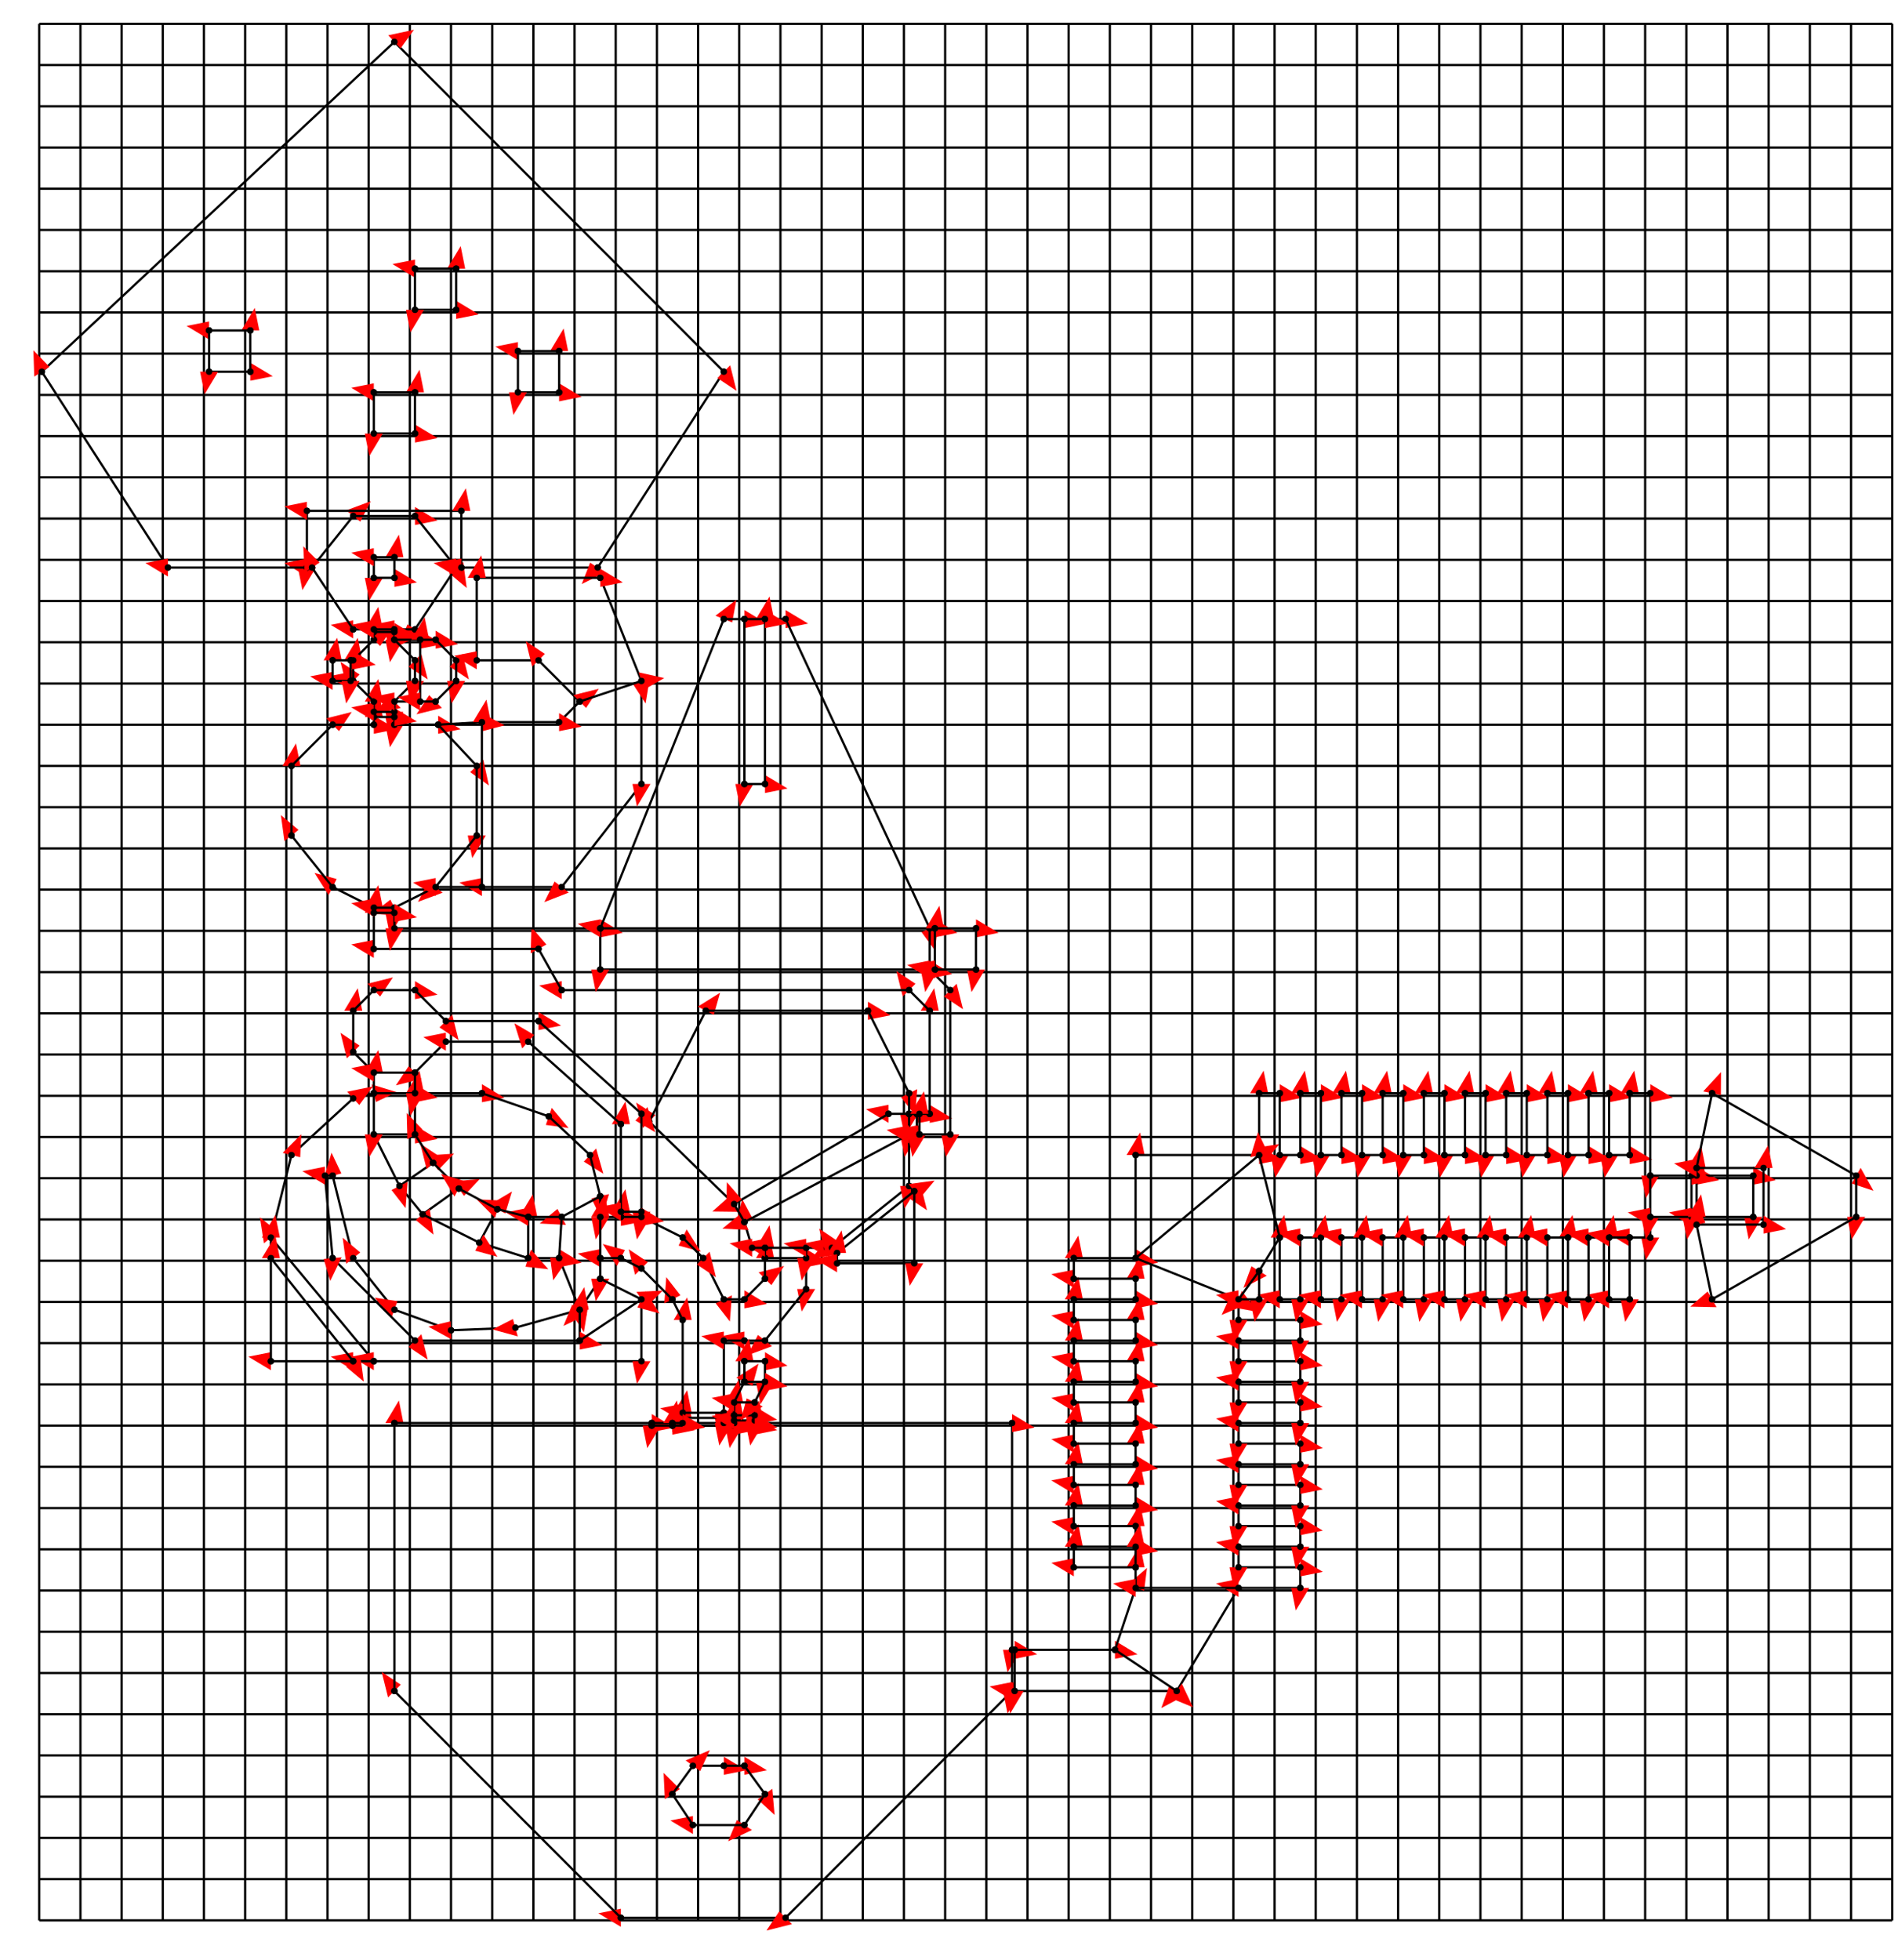 <svg width="900" height="929" preserveAspectRatio="none" viewBox="-1866 -3970 5900 6084"
 xmlns="http://www.w3.org/2000/svg" xmlns:xlink="http://www.w3.org/1999/xlink">
   <defs>
    <marker id="arrow" markerWidth="10" markerHeight="10" refX="0" refY="2" orient="auto" markerUnits="strokeWidth">
      <path d="M0,0 L0,4 L5,3 z" fill="#f00" />
    </marker>
  </defs>

<line x1="-1744" y1="1992" x2="4016" y2="1992" stroke-width="7" stroke="black"/>
<line x1="-1744" y1="1864" x2="4016" y2="1864" stroke-width="7" stroke="black"/>
<line x1="-1744" y1="1736" x2="4016" y2="1736" stroke-width="7" stroke="black"/>
<line x1="-1744" y1="1608" x2="4016" y2="1608" stroke-width="7" stroke="black"/>
<line x1="-1744" y1="1480" x2="4016" y2="1480" stroke-width="7" stroke="black"/>
<line x1="-1744" y1="1352" x2="4016" y2="1352" stroke-width="7" stroke="black"/>
<line x1="-1744" y1="1224" x2="4016" y2="1224" stroke-width="7" stroke="black"/>
<line x1="-1744" y1="1096" x2="4016" y2="1096" stroke-width="7" stroke="black"/>
<line x1="-1744" y1="968" x2="4016" y2="968" stroke-width="7" stroke="black"/>
<line x1="-1744" y1="840" x2="4016" y2="840" stroke-width="7" stroke="black"/>
<line x1="-1744" y1="712" x2="4016" y2="712" stroke-width="7" stroke="black"/>
<line x1="-1744" y1="584" x2="4016" y2="584" stroke-width="7" stroke="black"/>
<line x1="-1744" y1="456" x2="4016" y2="456" stroke-width="7" stroke="black"/>
<line x1="-1744" y1="328" x2="4016" y2="328" stroke-width="7" stroke="black"/>
<line x1="-1744" y1="200" x2="4016" y2="200" stroke-width="7" stroke="black"/>
<line x1="-1744" y1="72" x2="4016" y2="72" stroke-width="7" stroke="black"/>
<line x1="-1744" y1="-56" x2="4016" y2="-56" stroke-width="7" stroke="black"/>
<line x1="-1744" y1="-184" x2="4016" y2="-184" stroke-width="7" stroke="black"/>
<line x1="-1744" y1="-312" x2="4016" y2="-312" stroke-width="7" stroke="black"/>
<line x1="-1744" y1="-440" x2="4016" y2="-440" stroke-width="7" stroke="black"/>
<line x1="-1744" y1="-568" x2="4016" y2="-568" stroke-width="7" stroke="black"/>
<line x1="-1744" y1="-696" x2="4016" y2="-696" stroke-width="7" stroke="black"/>
<line x1="-1744" y1="-824" x2="4016" y2="-824" stroke-width="7" stroke="black"/>
<line x1="-1744" y1="-952" x2="4016" y2="-952" stroke-width="7" stroke="black"/>
<line x1="-1744" y1="-1080" x2="4016" y2="-1080" stroke-width="7" stroke="black"/>
<line x1="-1744" y1="-1208" x2="4016" y2="-1208" stroke-width="7" stroke="black"/>
<line x1="-1744" y1="-1336" x2="4016" y2="-1336" stroke-width="7" stroke="black"/>
<line x1="-1744" y1="-1464" x2="4016" y2="-1464" stroke-width="7" stroke="black"/>
<line x1="-1744" y1="-1592" x2="4016" y2="-1592" stroke-width="7" stroke="black"/>
<line x1="-1744" y1="-1720" x2="4016" y2="-1720" stroke-width="7" stroke="black"/>
<line x1="-1744" y1="-1848" x2="4016" y2="-1848" stroke-width="7" stroke="black"/>
<line x1="-1744" y1="-1976" x2="4016" y2="-1976" stroke-width="7" stroke="black"/>
<line x1="-1744" y1="-2104" x2="4016" y2="-2104" stroke-width="7" stroke="black"/>
<line x1="-1744" y1="-2232" x2="4016" y2="-2232" stroke-width="7" stroke="black"/>
<line x1="-1744" y1="-2360" x2="4016" y2="-2360" stroke-width="7" stroke="black"/>
<line x1="-1744" y1="-2488" x2="4016" y2="-2488" stroke-width="7" stroke="black"/>
<line x1="-1744" y1="-2616" x2="4016" y2="-2616" stroke-width="7" stroke="black"/>
<line x1="-1744" y1="-2744" x2="4016" y2="-2744" stroke-width="7" stroke="black"/>
<line x1="-1744" y1="-2872" x2="4016" y2="-2872" stroke-width="7" stroke="black"/>
<line x1="-1744" y1="-3000" x2="4016" y2="-3000" stroke-width="7" stroke="black"/>
<line x1="-1744" y1="-3128" x2="4016" y2="-3128" stroke-width="7" stroke="black"/>
<line x1="-1744" y1="-3256" x2="4016" y2="-3256" stroke-width="7" stroke="black"/>
<line x1="-1744" y1="-3384" x2="4016" y2="-3384" stroke-width="7" stroke="black"/>
<line x1="-1744" y1="-3512" x2="4016" y2="-3512" stroke-width="7" stroke="black"/>
<line x1="-1744" y1="-3640" x2="4016" y2="-3640" stroke-width="7" stroke="black"/>
<line x1="-1744" y1="-3768" x2="4016" y2="-3768" stroke-width="7" stroke="black"/>
<line x1="-1744" y1="-3896" x2="4016" y2="-3896" stroke-width="7" stroke="black"/>
<line x1="-1744" y1="1992" x2="-1744" y2="-3896" stroke-width="7" stroke="black"/>
<line x1="-1616" y1="1992" x2="-1616" y2="-3896" stroke-width="7" stroke="black"/>
<line x1="-1488" y1="1992" x2="-1488" y2="-3896" stroke-width="7" stroke="black"/>
<line x1="-1360" y1="1992" x2="-1360" y2="-3896" stroke-width="7" stroke="black"/>
<line x1="-1232" y1="1992" x2="-1232" y2="-3896" stroke-width="7" stroke="black"/>
<line x1="-1104" y1="1992" x2="-1104" y2="-3896" stroke-width="7" stroke="black"/>
<line x1="-976" y1="1992" x2="-976" y2="-3896" stroke-width="7" stroke="black"/>
<line x1="-848" y1="1992" x2="-848" y2="-3896" stroke-width="7" stroke="black"/>
<line x1="-720" y1="1992" x2="-720" y2="-3896" stroke-width="7" stroke="black"/>
<line x1="-592" y1="1992" x2="-592" y2="-3896" stroke-width="7" stroke="black"/>
<line x1="-464" y1="1992" x2="-464" y2="-3896" stroke-width="7" stroke="black"/>
<line x1="-336" y1="1992" x2="-336" y2="-3896" stroke-width="7" stroke="black"/>
<line x1="-208" y1="1992" x2="-208" y2="-3896" stroke-width="7" stroke="black"/>
<line x1="-80" y1="1992" x2="-80" y2="-3896" stroke-width="7" stroke="black"/>
<line x1="48" y1="1992" x2="48" y2="-3896" stroke-width="7" stroke="black"/>
<line x1="176" y1="1992" x2="176" y2="-3896" stroke-width="7" stroke="black"/>
<line x1="304" y1="1992" x2="304" y2="-3896" stroke-width="7" stroke="black"/>
<line x1="432" y1="1992" x2="432" y2="-3896" stroke-width="7" stroke="black"/>
<line x1="560" y1="1992" x2="560" y2="-3896" stroke-width="7" stroke="black"/>
<line x1="688" y1="1992" x2="688" y2="-3896" stroke-width="7" stroke="black"/>
<line x1="816" y1="1992" x2="816" y2="-3896" stroke-width="7" stroke="black"/>
<line x1="944" y1="1992" x2="944" y2="-3896" stroke-width="7" stroke="black"/>
<line x1="1072" y1="1992" x2="1072" y2="-3896" stroke-width="7" stroke="black"/>
<line x1="1200" y1="1992" x2="1200" y2="-3896" stroke-width="7" stroke="black"/>
<line x1="1328" y1="1992" x2="1328" y2="-3896" stroke-width="7" stroke="black"/>
<line x1="1456" y1="1992" x2="1456" y2="-3896" stroke-width="7" stroke="black"/>
<line x1="1584" y1="1992" x2="1584" y2="-3896" stroke-width="7" stroke="black"/>
<line x1="1712" y1="1992" x2="1712" y2="-3896" stroke-width="7" stroke="black"/>
<line x1="1840" y1="1992" x2="1840" y2="-3896" stroke-width="7" stroke="black"/>
<line x1="1968" y1="1992" x2="1968" y2="-3896" stroke-width="7" stroke="black"/>
<line x1="2096" y1="1992" x2="2096" y2="-3896" stroke-width="7" stroke="black"/>
<line x1="2224" y1="1992" x2="2224" y2="-3896" stroke-width="7" stroke="black"/>
<line x1="2352" y1="1992" x2="2352" y2="-3896" stroke-width="7" stroke="black"/>
<line x1="2480" y1="1992" x2="2480" y2="-3896" stroke-width="7" stroke="black"/>
<line x1="2608" y1="1992" x2="2608" y2="-3896" stroke-width="7" stroke="black"/>
<line x1="2736" y1="1992" x2="2736" y2="-3896" stroke-width="7" stroke="black"/>
<line x1="2864" y1="1992" x2="2864" y2="-3896" stroke-width="7" stroke="black"/>
<line x1="2992" y1="1992" x2="2992" y2="-3896" stroke-width="7" stroke="black"/>
<line x1="3120" y1="1992" x2="3120" y2="-3896" stroke-width="7" stroke="black"/>
<line x1="3248" y1="1992" x2="3248" y2="-3896" stroke-width="7" stroke="black"/>
<line x1="3376" y1="1992" x2="3376" y2="-3896" stroke-width="7" stroke="black"/>
<line x1="3504" y1="1992" x2="3504" y2="-3896" stroke-width="7" stroke="black"/>
<line x1="3632" y1="1992" x2="3632" y2="-3896" stroke-width="7" stroke="black"/>
<line x1="3760" y1="1992" x2="3760" y2="-3896" stroke-width="7" stroke="black"/>
<line x1="3888" y1="1992" x2="3888" y2="-3896" stroke-width="7" stroke="black"/>
<line x1="4016" y1="1992" x2="4016" y2="-3896" stroke-width="7" stroke="black"/>
<line x1="576" y1="1984" x2="64" y2="1984" stroke-width="7" stroke="black" marker-end="url(#arrow)" />
    <circle cx="576" cy="1984" r="10"/>    <circle cx="64" cy="1984" r="10"/>
<line x1="64" y1="1984" x2="-640" y2="1280" stroke-width="7" stroke="black" marker-end="url(#arrow)" />
    <circle cx="64" cy="1984" r="10"/>    <circle cx="-640" cy="1280" r="10"/>
<line x1="-640" y1="1280" x2="-640" y2="448" stroke-width="7" stroke="black" marker-end="url(#arrow)" />
    <circle cx="-640" cy="1280" r="10"/>    <circle cx="-640" cy="448" r="10"/>
<line x1="-640" y1="448" x2="160" y2="448" stroke-width="7" stroke="black" marker-end="url(#arrow)" />
    <circle cx="-640" cy="448" r="10"/>    <circle cx="160" cy="448" r="10"/>
<line x1="1280" y1="448" x2="1280" y2="1152" stroke-width="7" stroke="black" marker-end="url(#arrow)" />
    <circle cx="1280" cy="448" r="10"/>    <circle cx="1280" cy="1152" r="10"/>
<line x1="1280" y1="1280" x2="576" y2="1984" stroke-width="7" stroke="black" marker-end="url(#arrow)" />
    <circle cx="1280" cy="1280" r="10"/>    <circle cx="576" cy="1984" r="10"/>
<line x1="480" y1="448" x2="1280" y2="448" stroke-width="7" stroke="black" marker-end="url(#arrow)" />
    <circle cx="480" cy="448" r="10"/>    <circle cx="1280" cy="448" r="10"/>
<line x1="160" y1="448" x2="224" y2="448" stroke-width="7" stroke="black" marker-end="url(#arrow)" />
    <circle cx="160" cy="448" r="10"/>    <circle cx="224" cy="448" r="10"/>
<line x1="256" y1="448" x2="384" y2="448" stroke-width="7" stroke="black" marker-end="url(#arrow)" />
    <circle cx="256" cy="448" r="10"/>    <circle cx="384" cy="448" r="10"/>
<line x1="416" y1="448" x2="480" y2="448" stroke-width="7" stroke="black" marker-end="url(#arrow)" />
    <circle cx="416" cy="448" r="10"/>    <circle cx="480" cy="448" r="10"/>
<line x1="160" y1="448" x2="160" y2="456" stroke-width="7" stroke="black" marker-end="url(#arrow)" />
    <circle cx="160" cy="448" r="10"/>    <circle cx="160" cy="456" r="10"/>
<line x1="160" y1="456" x2="224" y2="456" stroke-width="7" stroke="black" marker-end="url(#arrow)" />
    <circle cx="160" cy="456" r="10"/>    <circle cx="224" cy="456" r="10"/>
<line x1="224" y1="456" x2="224" y2="448" stroke-width="7" stroke="black" marker-end="url(#arrow)" />
    <circle cx="224" cy="456" r="10"/>    <circle cx="224" cy="448" r="10"/>
<line x1="416" y1="448" x2="416" y2="456" stroke-width="7" stroke="black" marker-end="url(#arrow)" />
    <circle cx="416" cy="448" r="10"/>    <circle cx="416" cy="456" r="10"/>
<line x1="416" y1="456" x2="480" y2="456" stroke-width="7" stroke="black" marker-end="url(#arrow)" />
    <circle cx="416" cy="456" r="10"/>    <circle cx="480" cy="456" r="10"/>
<line x1="480" y1="456" x2="480" y2="448" stroke-width="7" stroke="black" marker-end="url(#arrow)" />
    <circle cx="480" cy="456" r="10"/>    <circle cx="480" cy="448" r="10"/>
<line x1="224" y1="456" x2="416" y2="456" stroke-width="7" stroke="black" marker-end="url(#arrow)" />
    <circle cx="224" cy="456" r="10"/>    <circle cx="416" cy="456" r="10"/>
<line x1="256" y1="448" x2="256" y2="432" stroke-width="7" stroke="black" marker-end="url(#arrow)" />
    <circle cx="256" cy="448" r="10"/>    <circle cx="256" cy="432" r="10"/>
<line x1="384" y1="432" x2="384" y2="448" stroke-width="7" stroke="black" marker-end="url(#arrow)" />
    <circle cx="384" cy="432" r="10"/>    <circle cx="384" cy="448" r="10"/>
<line x1="256" y1="432" x2="256" y2="416" stroke-width="7" stroke="black" marker-end="url(#arrow)" />
    <circle cx="256" cy="432" r="10"/>    <circle cx="256" cy="416" r="10"/>
<line x1="256" y1="416" x2="256" y2="128" stroke-width="7" stroke="black" marker-end="url(#arrow)" />
    <circle cx="256" cy="416" r="10"/>    <circle cx="256" cy="128" r="10"/>
<line x1="384" y1="192" x2="384" y2="416" stroke-width="7" stroke="black" marker-end="url(#arrow)" />
    <circle cx="384" cy="192" r="10"/>    <circle cx="384" cy="416" r="10"/>
<line x1="384" y1="416" x2="384" y2="432" stroke-width="7" stroke="black" marker-end="url(#arrow)" />
    <circle cx="384" cy="416" r="10"/>    <circle cx="384" cy="432" r="10"/>
<line x1="256" y1="432" x2="384" y2="432" stroke-width="7" stroke="black" marker-end="url(#arrow)" />
    <circle cx="256" cy="432" r="10"/>    <circle cx="384" cy="432" r="10"/>
<line x1="384" y1="416" x2="256" y2="416" stroke-width="7" stroke="black" marker-end="url(#arrow)" />
    <circle cx="384" cy="416" r="10"/>    <circle cx="256" cy="416" r="10"/>
<line x1="320" y1="-64" x2="384" y2="64" stroke-width="7" stroke="black" marker-end="url(#arrow)" />
    <circle cx="320" cy="-64" r="10"/>    <circle cx="384" cy="64" r="10"/>
<line x1="224" y1="448" x2="256" y2="448" stroke-width="7" stroke="black" marker-end="url(#arrow)" />
    <circle cx="224" cy="448" r="10"/>    <circle cx="256" cy="448" r="10"/>
<line x1="384" y1="448" x2="416" y2="448" stroke-width="7" stroke="black" marker-end="url(#arrow)" />
    <circle cx="384" cy="448" r="10"/>    <circle cx="416" cy="448" r="10"/>
<line x1="128" y1="-192" x2="256" y2="-128" stroke-width="7" stroke="black" marker-end="url(#arrow)" />
    <circle cx="128" cy="-192" r="10"/>    <circle cx="256" cy="-128" r="10"/>
<line x1="256" y1="-128" x2="320" y2="-64" stroke-width="7" stroke="black" marker-end="url(#arrow)" />
    <circle cx="256" cy="-128" r="10"/>    <circle cx="320" cy="-64" r="10"/>
<line x1="256" y1="128" x2="224" y2="64" stroke-width="7" stroke="black" marker-end="url(#arrow)" />
    <circle cx="256" cy="128" r="10"/>    <circle cx="224" cy="64" r="10"/>
<line x1="224" y1="64" x2="128" y2="-32" stroke-width="7" stroke="black" marker-end="url(#arrow)" />
    <circle cx="224" cy="64" r="10"/>    <circle cx="128" cy="-32" r="10"/>
<line x1="128" y1="-32" x2="64" y2="-64" stroke-width="7" stroke="black" marker-end="url(#arrow)" />
    <circle cx="128" cy="-32" r="10"/>    <circle cx="64" cy="-64" r="10"/>
<line x1="64" y1="-64" x2="0" y2="-64" stroke-width="7" stroke="black" marker-end="url(#arrow)" />
    <circle cx="64" cy="-64" r="10"/>    <circle cx="0" cy="-64" r="10"/>
<line x1="0" y1="-192" x2="64" y2="-192" stroke-width="7" stroke="black" marker-end="url(#arrow)" />
    <circle cx="0" cy="-192" r="10"/>    <circle cx="64" cy="-192" r="10"/>
<line x1="-576" y1="-576" x2="-368" y2="-576" stroke-width="7" stroke="black" marker-end="url(#arrow)" />
    <circle cx="-576" cy="-576" r="10"/>    <circle cx="-368" cy="-576" r="10"/>
<line x1="-368" y1="-576" x2="-160" y2="-504" stroke-width="7" stroke="black" marker-end="url(#arrow)" />
    <circle cx="-368" cy="-576" r="10"/>    <circle cx="-160" cy="-504" r="10"/>
<line x1="-160" y1="-504" x2="-32" y2="-384" stroke-width="7" stroke="black" marker-end="url(#arrow)" />
    <circle cx="-160" cy="-504" r="10"/>    <circle cx="-32" cy="-384" r="10"/>
<line x1="-32" y1="-384" x2="0" y2="-256" stroke-width="7" stroke="black" marker-end="url(#arrow)" />
    <circle cx="-32" cy="-384" r="10"/>    <circle cx="0" cy="-256" r="10"/>
<line x1="0" y1="-256" x2="0" y2="-192" stroke-width="7" stroke="black" marker-end="url(#arrow)" />
    <circle cx="0" cy="-256" r="10"/>    <circle cx="0" cy="-192" r="10"/>
<line x1="-768" y1="-64" x2="-832" y2="-320" stroke-width="7" stroke="black" marker-end="url(#arrow)" />
    <circle cx="-768" cy="-64" r="10"/>    <circle cx="-832" cy="-320" r="10"/>
<line x1="-640" y1="96" x2="-768" y2="-64" stroke-width="7" stroke="black" marker-end="url(#arrow)" />
    <circle cx="-640" cy="96" r="10"/>    <circle cx="-768" cy="-64" r="10"/>
<line x1="-768" y1="-560" x2="-704" y2="-576" stroke-width="7" stroke="black" marker-end="url(#arrow)" />
    <circle cx="-768" cy="-560" r="10"/>    <circle cx="-704" cy="-576" r="10"/>
<line x1="-960" y1="-384" x2="-768" y2="-560" stroke-width="7" stroke="black" marker-end="url(#arrow)" />
    <circle cx="-960" cy="-384" r="10"/>    <circle cx="-768" cy="-560" r="10"/>
<line x1="-464" y1="160" x2="-640" y2="96" stroke-width="7" stroke="black" marker-end="url(#arrow)" />
    <circle cx="-464" cy="160" r="10"/>    <circle cx="-640" cy="96" r="10"/>
<line x1="-264" y1="152" x2="-464" y2="160" stroke-width="7" stroke="black" marker-end="url(#arrow)" />
    <circle cx="-264" cy="152" r="10"/>    <circle cx="-464" cy="160" r="10"/>
<line x1="-64" y1="96" x2="-264" y2="152" stroke-width="7" stroke="black" marker-end="url(#arrow)" />
    <circle cx="-64" cy="96" r="10"/>    <circle cx="-264" cy="152" r="10"/>
<line x1="0" y1="0" x2="-64" y2="96" stroke-width="7" stroke="black" marker-end="url(#arrow)" />
    <circle cx="0" cy="0" r="10"/>    <circle cx="-64" cy="96" r="10"/>
<line x1="0" y1="-64" x2="0" y2="0" stroke-width="7" stroke="black" marker-end="url(#arrow)" />
    <circle cx="0" cy="-64" r="10"/>    <circle cx="0" cy="0" r="10"/>
<line x1="-704" y1="-448" x2="-576" y2="-448" stroke-width="7" stroke="black" marker-end="url(#arrow)" />
    <circle cx="-704" cy="-448" r="10"/>    <circle cx="-576" cy="-448" r="10"/>
<line x1="-624" y1="-288" x2="-520" y2="-360" stroke-width="7" stroke="black" marker-end="url(#arrow)" />
    <circle cx="-624" cy="-288" r="10"/>    <circle cx="-520" cy="-360" r="10"/>
<line x1="-552" y1="-200" x2="-440" y2="-280" stroke-width="7" stroke="black" marker-end="url(#arrow)" />
    <circle cx="-552" cy="-200" r="10"/>    <circle cx="-440" cy="-280" r="10"/>
<line x1="-376" y1="-112" x2="-320" y2="-216" stroke-width="7" stroke="black" marker-end="url(#arrow)" />
    <circle cx="-376" cy="-112" r="10"/>    <circle cx="-320" cy="-216" r="10"/>
<line x1="-224" y1="-64" x2="-224" y2="-192" stroke-width="7" stroke="black" marker-end="url(#arrow)" />
    <circle cx="-224" cy="-64" r="10"/>    <circle cx="-224" cy="-192" r="10"/>
<line x1="0" y1="-256" x2="-120" y2="-192" stroke-width="7" stroke="black" marker-end="url(#arrow)" />
    <circle cx="0" cy="-256" r="10"/>    <circle cx="-120" cy="-192" r="10"/>
<line x1="-128" y1="-64" x2="-64" y2="96" stroke-width="7" stroke="black" marker-end="url(#arrow)" />
    <circle cx="-128" cy="-64" r="10"/>    <circle cx="-64" cy="96" r="10"/>
<line x1="-120" y1="-192" x2="-224" y2="-192" stroke-width="7" stroke="black" marker-end="url(#arrow)" />
    <circle cx="-120" cy="-192" r="10"/>    <circle cx="-224" cy="-192" r="10"/>
<line x1="-224" y1="-64" x2="-128" y2="-64" stroke-width="7" stroke="black" marker-end="url(#arrow)" />
    <circle cx="-224" cy="-64" r="10"/>    <circle cx="-128" cy="-64" r="10"/>
<line x1="-224" y1="-192" x2="-320" y2="-216" stroke-width="7" stroke="black" marker-end="url(#arrow)" />
    <circle cx="-224" cy="-192" r="10"/>    <circle cx="-320" cy="-216" r="10"/>
<line x1="-376" y1="-112" x2="-224" y2="-64" stroke-width="7" stroke="black" marker-end="url(#arrow)" />
    <circle cx="-376" cy="-112" r="10"/>    <circle cx="-224" cy="-64" r="10"/>
<line x1="-624" y1="-288" x2="-552" y2="-200" stroke-width="7" stroke="black" marker-end="url(#arrow)" />
    <circle cx="-624" cy="-288" r="10"/>    <circle cx="-552" cy="-200" r="10"/>
<line x1="-440" y1="-280" x2="-520" y2="-360" stroke-width="7" stroke="black" marker-end="url(#arrow)" />
    <circle cx="-440" cy="-280" r="10"/>    <circle cx="-520" cy="-360" r="10"/>
<line x1="-520" y1="-360" x2="-576" y2="-448" stroke-width="7" stroke="black" marker-end="url(#arrow)" />
    <circle cx="-520" cy="-360" r="10"/>    <circle cx="-576" cy="-448" r="10"/>
<line x1="-704" y1="-448" x2="-624" y2="-288" stroke-width="7" stroke="black" marker-end="url(#arrow)" />
    <circle cx="-704" cy="-448" r="10"/>    <circle cx="-624" cy="-288" r="10"/>
<line x1="-576" y1="-448" x2="-576" y2="-576" stroke-width="7" stroke="black" marker-end="url(#arrow)" />
    <circle cx="-576" cy="-448" r="10"/>    <circle cx="-576" cy="-576" r="10"/>
<line x1="-704" y1="-576" x2="-704" y2="-448" stroke-width="7" stroke="black" marker-end="url(#arrow)" />
    <circle cx="-704" cy="-576" r="10"/>    <circle cx="-704" cy="-448" r="10"/>
<line x1="-704" y1="-576" x2="-576" y2="-576" stroke-width="7" stroke="black" marker-end="url(#arrow)" />
    <circle cx="-704" cy="-576" r="10"/>    <circle cx="-576" cy="-576" r="10"/>
<line x1="-704" y1="-576" x2="-704" y2="-640" stroke-width="7" stroke="black" marker-end="url(#arrow)" />
    <circle cx="-704" cy="-576" r="10"/>    <circle cx="-704" cy="-640" r="10"/>
<line x1="-704" y1="-640" x2="-768" y2="-704" stroke-width="7" stroke="black" marker-end="url(#arrow)" />
    <circle cx="-704" cy="-640" r="10"/>    <circle cx="-768" cy="-704" r="10"/>
<line x1="-704" y1="-1152" x2="-832" y2="-1216" stroke-width="7" stroke="black" marker-end="url(#arrow)" />
    <circle cx="-704" cy="-1152" r="10"/>    <circle cx="-832" cy="-1216" r="10"/>
<line x1="-832" y1="-1216" x2="-960" y2="-1376" stroke-width="7" stroke="black" marker-end="url(#arrow)" />
    <circle cx="-832" cy="-1216" r="10"/>    <circle cx="-960" cy="-1376" r="10"/>
<line x1="-960" y1="-1376" x2="-960" y2="-1592" stroke-width="7" stroke="black" marker-end="url(#arrow)" />
    <circle cx="-960" cy="-1376" r="10"/>    <circle cx="-960" cy="-1592" r="10"/>
<line x1="-960" y1="-1592" x2="-832" y2="-1720" stroke-width="7" stroke="black" marker-end="url(#arrow)" />
    <circle cx="-960" cy="-1592" r="10"/>    <circle cx="-832" cy="-1720" r="10"/>
<line x1="-832" y1="-1720" x2="-704" y2="-1720" stroke-width="7" stroke="black" marker-end="url(#arrow)" />
    <circle cx="-832" cy="-1720" r="10"/>    <circle cx="-704" cy="-1720" r="10"/>
<line x1="-704" y1="-1720" x2="-704" y2="-1744" stroke-width="7" stroke="black" marker-end="url(#arrow)" />
    <circle cx="-704" cy="-1720" r="10"/>    <circle cx="-704" cy="-1744" r="10"/>
<line x1="-704" y1="-1744" x2="-704" y2="-1760" stroke-width="7" stroke="black" marker-end="url(#arrow)" />
    <circle cx="-704" cy="-1744" r="10"/>    <circle cx="-704" cy="-1760" r="10"/>
<line x1="-704" y1="-1760" x2="-704" y2="-1792" stroke-width="7" stroke="black" marker-end="url(#arrow)" />
    <circle cx="-704" cy="-1760" r="10"/>    <circle cx="-704" cy="-1792" r="10"/>
<line x1="-576" y1="-1856" x2="-640" y2="-1792" stroke-width="7" stroke="black" marker-end="url(#arrow)" />
    <circle cx="-576" cy="-1856" r="10"/>    <circle cx="-640" cy="-1792" r="10"/>
<line x1="-640" y1="-1792" x2="-640" y2="-1760" stroke-width="7" stroke="black" marker-end="url(#arrow)" />
    <circle cx="-640" cy="-1792" r="10"/>    <circle cx="-640" cy="-1760" r="10"/>
<line x1="-640" y1="-1760" x2="-640" y2="-1744" stroke-width="7" stroke="black" marker-end="url(#arrow)" />
    <circle cx="-640" cy="-1760" r="10"/>    <circle cx="-640" cy="-1744" r="10"/>
<line x1="-640" y1="-1744" x2="-640" y2="-1720" stroke-width="7" stroke="black" marker-end="url(#arrow)" />
    <circle cx="-640" cy="-1744" r="10"/>    <circle cx="-640" cy="-1720" r="10"/>
<line x1="-640" y1="-1720" x2="-504" y2="-1720" stroke-width="7" stroke="black" marker-end="url(#arrow)" />
    <circle cx="-640" cy="-1720" r="10"/>    <circle cx="-504" cy="-1720" r="10"/>
<line x1="-504" y1="-1720" x2="-384" y2="-1592" stroke-width="7" stroke="black" marker-end="url(#arrow)" />
    <circle cx="-504" cy="-1720" r="10"/>    <circle cx="-384" cy="-1592" r="10"/>
<line x1="-384" y1="-1592" x2="-384" y2="-1376" stroke-width="7" stroke="black" marker-end="url(#arrow)" />
    <circle cx="-384" cy="-1592" r="10"/>    <circle cx="-384" cy="-1376" r="10"/>
<line x1="-384" y1="-1376" x2="-512" y2="-1216" stroke-width="7" stroke="black" marker-end="url(#arrow)" />
    <circle cx="-384" cy="-1376" r="10"/>    <circle cx="-512" cy="-1216" r="10"/>
<line x1="-512" y1="-1216" x2="-640" y2="-1152" stroke-width="7" stroke="black" marker-end="url(#arrow)" />
    <circle cx="-512" cy="-1216" r="10"/>    <circle cx="-640" cy="-1152" r="10"/>
<line x1="-480" y1="-736" x2="-576" y2="-640" stroke-width="7" stroke="black" marker-end="url(#arrow)" />
    <circle cx="-480" cy="-736" r="10"/>    <circle cx="-576" cy="-640" r="10"/>
<line x1="-576" y1="-640" x2="-576" y2="-576" stroke-width="7" stroke="black" marker-end="url(#arrow)" />
    <circle cx="-576" cy="-640" r="10"/>    <circle cx="-576" cy="-576" r="10"/>
<line x1="384" y1="64" x2="448" y2="64" stroke-width="7" stroke="black" marker-end="url(#arrow)" />
    <circle cx="384" cy="64" r="10"/>    <circle cx="448" cy="64" r="10"/>
<line x1="448" y1="64" x2="512" y2="0" stroke-width="7" stroke="black" marker-end="url(#arrow)" />
    <circle cx="448" cy="64" r="10"/>    <circle cx="512" cy="0" r="10"/>
<line x1="512" y1="0" x2="512" y2="-64" stroke-width="7" stroke="black" marker-end="url(#arrow)" />
    <circle cx="512" cy="0" r="10"/>    <circle cx="512" cy="-64" r="10"/>
<line x1="512" y1="-64" x2="640" y2="-64" stroke-width="7" stroke="black" marker-end="url(#arrow)" />
    <circle cx="512" cy="-64" r="10"/>    <circle cx="640" cy="-64" r="10"/>
<line x1="640" y1="-64" x2="640" y2="32" stroke-width="7" stroke="black" marker-end="url(#arrow)" />
    <circle cx="640" cy="-64" r="10"/>    <circle cx="640" cy="32" r="10"/>
<line x1="640" y1="32" x2="512" y2="192" stroke-width="7" stroke="black" marker-end="url(#arrow)" />
    <circle cx="640" cy="32" r="10"/>    <circle cx="512" cy="192" r="10"/>
<line x1="512" y1="192" x2="448" y2="192" stroke-width="7" stroke="black" marker-end="url(#arrow)" />
    <circle cx="512" cy="192" r="10"/>    <circle cx="448" cy="192" r="10"/>
<line x1="512" y1="-64" x2="512" y2="-96" stroke-width="7" stroke="black" marker-end="url(#arrow)" />
    <circle cx="512" cy="-64" r="10"/>    <circle cx="512" cy="-96" r="10"/>
<line x1="472" y1="-96" x2="448" y2="-176" stroke-width="7" stroke="black" marker-end="url(#arrow)" />
    <circle cx="472" cy="-96" r="10"/>    <circle cx="448" cy="-176" r="10"/>
<line x1="416" y1="-232" x2="152" y2="-488" stroke-width="7" stroke="black" marker-end="url(#arrow)" />
    <circle cx="416" cy="-232" r="10"/>    <circle cx="152" cy="-488" r="10"/>
<line x1="152" y1="-488" x2="328" y2="-832" stroke-width="7" stroke="black" marker-end="url(#arrow)" />
    <circle cx="152" cy="-488" r="10"/>    <circle cx="328" cy="-832" r="10"/>
<line x1="328" y1="-832" x2="832" y2="-832" stroke-width="7" stroke="black" marker-end="url(#arrow)" />
    <circle cx="328" cy="-832" r="10"/>    <circle cx="832" cy="-832" r="10"/>
<line x1="832" y1="-832" x2="960" y2="-576" stroke-width="7" stroke="black" marker-end="url(#arrow)" />
    <circle cx="832" cy="-832" r="10"/>    <circle cx="960" cy="-576" r="10"/>
<line x1="960" y1="-576" x2="960" y2="-512" stroke-width="7" stroke="black" marker-end="url(#arrow)" />
    <circle cx="960" cy="-576" r="10"/>    <circle cx="960" cy="-512" r="10"/>
<line x1="960" y1="-512" x2="960" y2="-448" stroke-width="7" stroke="black" marker-end="url(#arrow)" />
    <circle cx="960" cy="-512" r="10"/>    <circle cx="960" cy="-448" r="10"/>
<line x1="960" y1="-448" x2="448" y2="-176" stroke-width="7" stroke="black" marker-end="url(#arrow)" />
    <circle cx="960" cy="-448" r="10"/>    <circle cx="448" cy="-176" r="10"/>
<line x1="640" y1="-96" x2="640" y2="-64" stroke-width="7" stroke="black" marker-end="url(#arrow)" />
    <circle cx="640" cy="-96" r="10"/>    <circle cx="640" cy="-64" r="10"/>
<line x1="704" y1="-96" x2="640" y2="-96" stroke-width="7" stroke="black" marker-end="url(#arrow)" />
    <circle cx="704" cy="-96" r="10"/>    <circle cx="640" cy="-96" r="10"/>
<line x1="960" y1="-288" x2="720" y2="-96" stroke-width="7" stroke="black" marker-end="url(#arrow)" />
    <circle cx="960" cy="-288" r="10"/>    <circle cx="720" cy="-96" r="10"/>
<line x1="960" y1="-512" x2="896" y2="-512" stroke-width="7" stroke="black" marker-end="url(#arrow)" />
    <circle cx="960" cy="-512" r="10"/>    <circle cx="896" cy="-512" r="10"/>
<line x1="896" y1="-512" x2="416" y2="-232" stroke-width="7" stroke="black" marker-end="url(#arrow)" />
    <circle cx="896" cy="-512" r="10"/>    <circle cx="416" cy="-232" r="10"/>
<line x1="640" y1="-96" x2="512" y2="-96" stroke-width="7" stroke="black" marker-end="url(#arrow)" />
    <circle cx="640" cy="-96" r="10"/>    <circle cx="512" cy="-96" r="10"/>
<line x1="960" y1="-448" x2="960" y2="-288" stroke-width="7" stroke="black" marker-end="url(#arrow)" />
    <circle cx="960" cy="-448" r="10"/>    <circle cx="960" cy="-288" r="10"/>
<line x1="-120" y1="-192" x2="-128" y2="-64" stroke-width="7" stroke="black" marker-end="url(#arrow)" />
    <circle cx="-120" cy="-192" r="10"/>    <circle cx="-128" cy="-64" r="10"/>
<line x1="960" y1="-512" x2="984" y2="-512" stroke-width="7" stroke="black" marker-end="url(#arrow)" />
    <circle cx="960" cy="-512" r="10"/>    <circle cx="984" cy="-512" r="10"/>
<line x1="984" y1="-512" x2="984" y2="-448" stroke-width="7" stroke="black" marker-end="url(#arrow)" />
    <circle cx="984" cy="-512" r="10"/>    <circle cx="984" cy="-448" r="10"/>
<line x1="984" y1="-448" x2="960" y2="-448" stroke-width="7" stroke="black" marker-end="url(#arrow)" />
    <circle cx="984" cy="-448" r="10"/>    <circle cx="960" cy="-448" r="10"/>
<line x1="984" y1="-512" x2="992" y2="-512" stroke-width="7" stroke="black" marker-end="url(#arrow)" />
    <circle cx="984" cy="-512" r="10"/>    <circle cx="992" cy="-512" r="10"/>
<line x1="992" y1="-448" x2="984" y2="-448" stroke-width="7" stroke="black" marker-end="url(#arrow)" />
    <circle cx="992" cy="-448" r="10"/>    <circle cx="984" cy="-448" r="10"/>
<line x1="992" y1="-512" x2="1024" y2="-512" stroke-width="7" stroke="black" marker-end="url(#arrow)" />
    <circle cx="992" cy="-512" r="10"/>    <circle cx="1024" cy="-512" r="10"/>
<line x1="1024" y1="-512" x2="1024" y2="-832" stroke-width="7" stroke="black" marker-end="url(#arrow)" />
    <circle cx="1024" cy="-512" r="10"/>    <circle cx="1024" cy="-832" r="10"/>
<line x1="1024" y1="-832" x2="960" y2="-896" stroke-width="7" stroke="black" marker-end="url(#arrow)" />
    <circle cx="1024" cy="-832" r="10"/>    <circle cx="960" cy="-896" r="10"/>
<line x1="960" y1="-896" x2="-120" y2="-896" stroke-width="7" stroke="black" marker-end="url(#arrow)" />
    <circle cx="960" cy="-896" r="10"/>    <circle cx="-120" cy="-896" r="10"/>
<line x1="1088" y1="-896" x2="1088" y2="-448" stroke-width="7" stroke="black" marker-end="url(#arrow)" />
    <circle cx="1088" cy="-896" r="10"/>    <circle cx="1088" cy="-448" r="10"/>
<line x1="1024" y1="-960" x2="1088" y2="-896" stroke-width="7" stroke="black" marker-end="url(#arrow)" />
    <circle cx="1024" cy="-960" r="10"/>    <circle cx="1088" cy="-896" r="10"/>
<line x1="0" y1="-960" x2="1024" y2="-960" stroke-width="7" stroke="black" marker-end="url(#arrow)" />
    <circle cx="0" cy="-960" r="10"/>    <circle cx="1024" cy="-960" r="10"/>
<line x1="1088" y1="-448" x2="992" y2="-448" stroke-width="7" stroke="black" marker-end="url(#arrow)" />
    <circle cx="1088" cy="-448" r="10"/>    <circle cx="992" cy="-448" r="10"/>
<line x1="992" y1="-448" x2="992" y2="-512" stroke-width="7" stroke="black" marker-end="url(#arrow)" />
    <circle cx="992" cy="-448" r="10"/>    <circle cx="992" cy="-512" r="10"/>
<line x1="-120" y1="-896" x2="-192" y2="-1024" stroke-width="7" stroke="black" marker-end="url(#arrow)" />
    <circle cx="-120" cy="-896" r="10"/>    <circle cx="-192" cy="-1024" r="10"/>
<line x1="-192" y1="-1024" x2="-704" y2="-1024" stroke-width="7" stroke="black" marker-end="url(#arrow)" />
    <circle cx="-192" cy="-1024" r="10"/>    <circle cx="-704" cy="-1024" r="10"/>
<line x1="-640" y1="-1088" x2="0" y2="-1088" stroke-width="7" stroke="black" marker-end="url(#arrow)" />
    <circle cx="-640" cy="-1088" r="10"/>    <circle cx="0" cy="-1088" r="10"/>
<line x1="0" y1="-1088" x2="0" y2="-960" stroke-width="7" stroke="black" marker-end="url(#arrow)" />
    <circle cx="0" cy="-1088" r="10"/>    <circle cx="0" cy="-960" r="10"/>
<line x1="-704" y1="-1744" x2="-640" y2="-1744" stroke-width="7" stroke="black" marker-end="url(#arrow)" />
    <circle cx="-704" cy="-1744" r="10"/>    <circle cx="-640" cy="-1744" r="10"/>
<line x1="-640" y1="-1760" x2="-704" y2="-1760" stroke-width="7" stroke="black" marker-end="url(#arrow)" />
    <circle cx="-640" cy="-1760" r="10"/>    <circle cx="-704" cy="-1760" r="10"/>
<line x1="-704" y1="-1792" x2="-768" y2="-1856" stroke-width="7" stroke="black" marker-end="url(#arrow)" />
    <circle cx="-704" cy="-1792" r="10"/>    <circle cx="-768" cy="-1856" r="10"/>
<line x1="-768" y1="-1856" x2="-768" y2="-1920" stroke-width="7" stroke="black" marker-end="url(#arrow)" />
    <circle cx="-768" cy="-1856" r="10"/>    <circle cx="-768" cy="-1920" r="10"/>
<line x1="-768" y1="-1920" x2="-704" y2="-1984" stroke-width="7" stroke="black" marker-end="url(#arrow)" />
    <circle cx="-768" cy="-1920" r="10"/>    <circle cx="-704" cy="-1984" r="10"/>
<line x1="-704" y1="-1984" x2="-704" y2="-2008" stroke-width="7" stroke="black" marker-end="url(#arrow)" />
    <circle cx="-704" cy="-1984" r="10"/>    <circle cx="-704" cy="-2008" r="10"/>
<line x1="-704" y1="-2008" x2="-704" y2="-2016" stroke-width="7" stroke="black" marker-end="url(#arrow)" />
    <circle cx="-704" cy="-2008" r="10"/>    <circle cx="-704" cy="-2016" r="10"/>
<line x1="-704" y1="-2016" x2="-768" y2="-2016" stroke-width="7" stroke="black" marker-end="url(#arrow)" />
    <circle cx="-704" cy="-2016" r="10"/>    <circle cx="-768" cy="-2016" r="10"/>
<line x1="-896" y1="-2208" x2="-768" y2="-2368" stroke-width="7" stroke="black" marker-end="url(#arrow)" />
    <circle cx="-896" cy="-2208" r="10"/>    <circle cx="-768" cy="-2368" r="10"/>
<line x1="-768" y1="-2368" x2="-576" y2="-2368" stroke-width="7" stroke="black" marker-end="url(#arrow)" />
    <circle cx="-768" cy="-2368" r="10"/>    <circle cx="-576" cy="-2368" r="10"/>
<line x1="-576" y1="-2368" x2="-448" y2="-2208" stroke-width="7" stroke="black" marker-end="url(#arrow)" />
    <circle cx="-576" cy="-2368" r="10"/>    <circle cx="-448" cy="-2208" r="10"/>
<line x1="-448" y1="-2208" x2="-576" y2="-2016" stroke-width="7" stroke="black" marker-end="url(#arrow)" />
    <circle cx="-448" cy="-2208" r="10"/>    <circle cx="-576" cy="-2016" r="10"/>
<line x1="-576" y1="-2016" x2="-640" y2="-2016" stroke-width="7" stroke="black" marker-end="url(#arrow)" />
    <circle cx="-576" cy="-2016" r="10"/>    <circle cx="-640" cy="-2016" r="10"/>
<line x1="-640" y1="-2016" x2="-640" y2="-2008" stroke-width="7" stroke="black" marker-end="url(#arrow)" />
    <circle cx="-640" cy="-2016" r="10"/>    <circle cx="-640" cy="-2008" r="10"/>
<line x1="-640" y1="-2008" x2="-640" y2="-1984" stroke-width="7" stroke="black" marker-end="url(#arrow)" />
    <circle cx="-640" cy="-2008" r="10"/>    <circle cx="-640" cy="-1984" r="10"/>
<line x1="-640" y1="-1984" x2="-576" y2="-1920" stroke-width="7" stroke="black" marker-end="url(#arrow)" />
    <circle cx="-640" cy="-1984" r="10"/>    <circle cx="-576" cy="-1920" r="10"/>
<line x1="-704" y1="-2008" x2="-640" y2="-2008" stroke-width="7" stroke="black" marker-end="url(#arrow)" />
    <circle cx="-704" cy="-2008" r="10"/>    <circle cx="-640" cy="-2008" r="10"/>
<line x1="-640" y1="-2016" x2="-704" y2="-2016" stroke-width="7" stroke="black" marker-end="url(#arrow)" />
    <circle cx="-640" cy="-2016" r="10"/>    <circle cx="-704" cy="-2016" r="10"/>
<line x1="-576" y1="-640" x2="-704" y2="-640" stroke-width="7" stroke="black" marker-end="url(#arrow)" />
    <circle cx="-576" cy="-640" r="10"/>    <circle cx="-704" cy="-640" r="10"/>
<line x1="-704" y1="-2240" x2="-704" y2="-2176" stroke-width="7" stroke="black" marker-end="url(#arrow)" />
    <circle cx="-704" cy="-2240" r="10"/>    <circle cx="-704" cy="-2176" r="10"/>
<line x1="-704" y1="-2176" x2="-640" y2="-2176" stroke-width="7" stroke="black" marker-end="url(#arrow)" />
    <circle cx="-704" cy="-2176" r="10"/>    <circle cx="-640" cy="-2176" r="10"/>
<line x1="-640" y1="-2176" x2="-640" y2="-2240" stroke-width="7" stroke="black" marker-end="url(#arrow)" />
    <circle cx="-640" cy="-2176" r="10"/>    <circle cx="-640" cy="-2240" r="10"/>
<line x1="512" y1="-96" x2="472" y2="-96" stroke-width="7" stroke="black" marker-end="url(#arrow)" />
    <circle cx="512" cy="-96" r="10"/>    <circle cx="472" cy="-96" r="10"/>
<line x1="448" y1="192" x2="384" y2="192" stroke-width="7" stroke="black" marker-end="url(#arrow)" />
    <circle cx="448" cy="192" r="10"/>    <circle cx="384" cy="192" r="10"/>
<line x1="0" y1="-64" x2="0" y2="-192" stroke-width="7" stroke="black" marker-end="url(#arrow)" />
    <circle cx="0" cy="-64" r="10"/>    <circle cx="0" cy="-192" r="10"/>
<line x1="-320" y1="-216" x2="-440" y2="-280" stroke-width="7" stroke="black" marker-end="url(#arrow)" />
    <circle cx="-320" cy="-216" r="10"/>    <circle cx="-440" cy="-280" r="10"/>
<line x1="-552" y1="-200" x2="-376" y2="-112" stroke-width="7" stroke="black" marker-end="url(#arrow)" />
    <circle cx="-552" cy="-200" r="10"/>    <circle cx="-376" cy="-112" r="10"/>
<line x1="-640" y1="-2240" x2="-704" y2="-2240" stroke-width="7" stroke="black" marker-end="url(#arrow)" />
    <circle cx="-640" cy="-2240" r="10"/>    <circle cx="-704" cy="-2240" r="10"/>
<line x1="-768" y1="-1856" x2="-776" y2="-1856" stroke-width="7" stroke="black" marker-end="url(#arrow)" />
    <circle cx="-768" cy="-1856" r="10"/>    <circle cx="-776" cy="-1856" r="10"/>
<line x1="-776" y1="-1856" x2="-832" y2="-1856" stroke-width="7" stroke="black" marker-end="url(#arrow)" />
    <circle cx="-776" cy="-1856" r="10"/>    <circle cx="-832" cy="-1856" r="10"/>
<line x1="-832" y1="-1856" x2="-832" y2="-1920" stroke-width="7" stroke="black" marker-end="url(#arrow)" />
    <circle cx="-832" cy="-1856" r="10"/>    <circle cx="-832" cy="-1920" r="10"/>
<line x1="-832" y1="-1920" x2="-776" y2="-1920" stroke-width="7" stroke="black" marker-end="url(#arrow)" />
    <circle cx="-832" cy="-1920" r="10"/>    <circle cx="-776" cy="-1920" r="10"/>
<line x1="-776" y1="-1920" x2="-768" y2="-1920" stroke-width="7" stroke="black" marker-end="url(#arrow)" />
    <circle cx="-776" cy="-1920" r="10"/>    <circle cx="-768" cy="-1920" r="10"/>
<line x1="-776" y1="-1920" x2="-776" y2="-1856" stroke-width="7" stroke="black" marker-end="url(#arrow)" />
    <circle cx="-776" cy="-1920" r="10"/>    <circle cx="-776" cy="-1856" r="10"/>
<line x1="-1024" y1="-128" x2="-960" y2="-384" stroke-width="7" stroke="black" marker-end="url(#arrow)" />
    <circle cx="-1024" cy="-128" r="10"/>    <circle cx="-960" cy="-384" r="10"/>
<line x1="-704" y1="256" x2="-1024" y2="-128" stroke-width="7" stroke="black" marker-end="url(#arrow)" />
    <circle cx="-704" cy="256" r="10"/>    <circle cx="-1024" cy="-128" r="10"/>
<line x1="128" y1="256" x2="-704" y2="256" stroke-width="7" stroke="black" marker-end="url(#arrow)" />
    <circle cx="128" cy="256" r="10"/>    <circle cx="-704" cy="256" r="10"/>
<line x1="128" y1="64" x2="128" y2="256" stroke-width="7" stroke="black" marker-end="url(#arrow)" />
    <circle cx="128" cy="64" r="10"/>    <circle cx="128" cy="256" r="10"/>
<line x1="0" y1="0" x2="128" y2="64" stroke-width="7" stroke="black" marker-end="url(#arrow)" />
    <circle cx="0" cy="0" r="10"/>    <circle cx="128" cy="64" r="10"/>
<line x1="-64" y1="192" x2="-64" y2="96" stroke-width="7" stroke="black" marker-end="url(#arrow)" />
    <circle cx="-64" cy="192" r="10"/>    <circle cx="-64" cy="96" r="10"/>
<line x1="-576" y1="192" x2="-64" y2="192" stroke-width="7" stroke="black" marker-end="url(#arrow)" />
    <circle cx="-576" cy="192" r="10"/>    <circle cx="-64" cy="192" r="10"/>
<line x1="-832" y1="-64" x2="-576" y2="192" stroke-width="7" stroke="black" marker-end="url(#arrow)" />
    <circle cx="-832" cy="-64" r="10"/>    <circle cx="-576" cy="192" r="10"/>
<line x1="-856" y1="-320" x2="-832" y2="-64" stroke-width="7" stroke="black" marker-end="url(#arrow)" />
    <circle cx="-856" cy="-320" r="10"/>    <circle cx="-832" cy="-64" r="10"/>
<line x1="-832" y1="-320" x2="-856" y2="-320" stroke-width="7" stroke="black" marker-end="url(#arrow)" />
    <circle cx="-832" cy="-320" r="10"/>    <circle cx="-856" cy="-320" r="10"/>
<line x1="-64" y1="192" x2="128" y2="64" stroke-width="7" stroke="black" marker-end="url(#arrow)" />
    <circle cx="-64" cy="192" r="10"/>    <circle cx="128" cy="64" r="10"/>
<line x1="-768" y1="-704" x2="-768" y2="-832" stroke-width="7" stroke="black" marker-end="url(#arrow)" />
    <circle cx="-768" cy="-704" r="10"/>    <circle cx="-768" cy="-832" r="10"/>
<line x1="-768" y1="-832" x2="-704" y2="-896" stroke-width="7" stroke="black" marker-end="url(#arrow)" />
    <circle cx="-768" cy="-832" r="10"/>    <circle cx="-704" cy="-896" r="10"/>
<line x1="-704" y1="-896" x2="-576" y2="-896" stroke-width="7" stroke="black" marker-end="url(#arrow)" />
    <circle cx="-704" cy="-896" r="10"/>    <circle cx="-576" cy="-896" r="10"/>
<line x1="-576" y1="-896" x2="-480" y2="-800" stroke-width="7" stroke="black" marker-end="url(#arrow)" />
    <circle cx="-576" cy="-896" r="10"/>    <circle cx="-480" cy="-800" r="10"/>
<line x1="-480" y1="-800" x2="-192" y2="-800" stroke-width="7" stroke="black" marker-end="url(#arrow)" />
    <circle cx="-480" cy="-800" r="10"/>    <circle cx="-192" cy="-800" r="10"/>
<line x1="-224" y1="-736" x2="-480" y2="-736" stroke-width="7" stroke="black" marker-end="url(#arrow)" />
    <circle cx="-224" cy="-736" r="10"/>    <circle cx="-480" cy="-736" r="10"/>
<line x1="-192" y1="-800" x2="128" y2="-512" stroke-width="7" stroke="black" marker-end="url(#arrow)" />
    <circle cx="-192" cy="-800" r="10"/>    <circle cx="128" cy="-512" r="10"/>
<line x1="128" y1="-512" x2="128" y2="-208" stroke-width="7" stroke="black" marker-end="url(#arrow)" />
    <circle cx="128" cy="-512" r="10"/>    <circle cx="128" cy="-208" r="10"/>
<line x1="128" y1="-208" x2="128" y2="-192" stroke-width="7" stroke="black" marker-end="url(#arrow)" />
    <circle cx="128" cy="-208" r="10"/>    <circle cx="128" cy="-192" r="10"/>
<line x1="64" y1="-192" x2="64" y2="-208" stroke-width="7" stroke="black" marker-end="url(#arrow)" />
    <circle cx="64" cy="-192" r="10"/>    <circle cx="64" cy="-208" r="10"/>
<line x1="64" y1="-208" x2="64" y2="-480" stroke-width="7" stroke="black" marker-end="url(#arrow)" />
    <circle cx="64" cy="-208" r="10"/>    <circle cx="64" cy="-480" r="10"/>
<line x1="64" y1="-480" x2="-224" y2="-736" stroke-width="7" stroke="black" marker-end="url(#arrow)" />
    <circle cx="64" cy="-480" r="10"/>    <circle cx="-224" cy="-736" r="10"/>
<line x1="64" y1="-192" x2="128" y2="-192" stroke-width="7" stroke="black" marker-end="url(#arrow)" />
    <circle cx="64" cy="-192" r="10"/>    <circle cx="128" cy="-192" r="10"/>
<line x1="128" y1="-208" x2="64" y2="-208" stroke-width="7" stroke="black" marker-end="url(#arrow)" />
    <circle cx="128" cy="-208" r="10"/>    <circle cx="64" cy="-208" r="10"/>
<line x1="-576" y1="-1920" x2="-576" y2="-1856" stroke-width="7" stroke="black" marker-end="url(#arrow)" />
    <circle cx="-576" cy="-1920" r="10"/>    <circle cx="-576" cy="-1856" r="10"/>
<line x1="-704" y1="-1024" x2="-704" y2="-1136" stroke-width="7" stroke="black" marker-end="url(#arrow)" />
    <circle cx="-704" cy="-1024" r="10"/>    <circle cx="-704" cy="-1136" r="10"/>
<line x1="-704" y1="-1136" x2="-704" y2="-1152" stroke-width="7" stroke="black" marker-end="url(#arrow)" />
    <circle cx="-704" cy="-1136" r="10"/>    <circle cx="-704" cy="-1152" r="10"/>
<line x1="-640" y1="-1152" x2="-640" y2="-1136" stroke-width="7" stroke="black" marker-end="url(#arrow)" />
    <circle cx="-640" cy="-1152" r="10"/>    <circle cx="-640" cy="-1136" r="10"/>
<line x1="-640" y1="-1136" x2="-640" y2="-1088" stroke-width="7" stroke="black" marker-end="url(#arrow)" />
    <circle cx="-640" cy="-1136" r="10"/>    <circle cx="-640" cy="-1088" r="10"/>
<line x1="-640" y1="-1152" x2="-704" y2="-1152" stroke-width="7" stroke="black" marker-end="url(#arrow)" />
    <circle cx="-640" cy="-1152" r="10"/>    <circle cx="-704" cy="-1152" r="10"/>
<line x1="-704" y1="-1136" x2="-640" y2="-1136" stroke-width="7" stroke="black" marker-end="url(#arrow)" />
    <circle cx="-704" cy="-1136" r="10"/>    <circle cx="-640" cy="-1136" r="10"/>
<line x1="720" y1="-96" x2="704" y2="-96" stroke-width="7" stroke="black" marker-end="url(#arrow)" />
    <circle cx="720" cy="-96" r="10"/>    <circle cx="704" cy="-96" r="10"/>
<line x1="448" y1="-176" x2="416" y2="-232" stroke-width="7" stroke="black" marker-end="url(#arrow)" />
    <circle cx="448" cy="-176" r="10"/>    <circle cx="416" cy="-232" r="10"/>
<line x1="288" y1="1512" x2="384" y2="1512" stroke-width="7" stroke="black" marker-end="url(#arrow)" />
    <circle cx="288" cy="1512" r="10"/>    <circle cx="384" cy="1512" r="10"/>
<line x1="384" y1="1512" x2="448" y2="1512" stroke-width="7" stroke="black" marker-end="url(#arrow)" />
    <circle cx="384" cy="1512" r="10"/>    <circle cx="448" cy="1512" r="10"/>
<line x1="448" y1="1512" x2="512" y2="1600" stroke-width="7" stroke="black" marker-end="url(#arrow)" />
    <circle cx="448" cy="1512" r="10"/>    <circle cx="512" cy="1600" r="10"/>
<line x1="512" y1="1600" x2="448" y2="1696" stroke-width="7" stroke="black" marker-end="url(#arrow)" />
    <circle cx="512" cy="1600" r="10"/>    <circle cx="448" cy="1696" r="10"/>
<line x1="448" y1="1696" x2="288" y2="1696" stroke-width="7" stroke="black" marker-end="url(#arrow)" />
    <circle cx="448" cy="1696" r="10"/>    <circle cx="288" cy="1696" r="10"/>
<line x1="288" y1="1696" x2="224" y2="1600" stroke-width="7" stroke="black" marker-end="url(#arrow)" />
    <circle cx="288" cy="1696" r="10"/>    <circle cx="224" cy="1600" r="10"/>
<line x1="224" y1="1600" x2="288" y2="1512" stroke-width="7" stroke="black" marker-end="url(#arrow)" />
    <circle cx="224" cy="1600" r="10"/>    <circle cx="288" cy="1512" r="10"/>
<line x1="-896" y1="-2208" x2="-912" y2="-2208" stroke-width="7" stroke="black" marker-end="url(#arrow)" />
    <circle cx="-896" cy="-2208" r="10"/>    <circle cx="-912" cy="-2208" r="10"/>
<line x1="-432" y1="-2208" x2="-448" y2="-2208" stroke-width="7" stroke="black" marker-end="url(#arrow)" />
    <circle cx="-432" cy="-2208" r="10"/>    <circle cx="-448" cy="-2208" r="10"/>
<line x1="-912" y1="-2384" x2="-912" y2="-2208" stroke-width="7" stroke="black" marker-end="url(#arrow)" />
    <circle cx="-912" cy="-2384" r="10"/>    <circle cx="-912" cy="-2208" r="10"/>
<line x1="-432" y1="-2384" x2="-912" y2="-2384" stroke-width="7" stroke="black" marker-end="url(#arrow)" />
    <circle cx="-432" cy="-2384" r="10"/>    <circle cx="-912" cy="-2384" r="10"/>
<line x1="-432" y1="-2208" x2="-432" y2="-2384" stroke-width="7" stroke="black" marker-end="url(#arrow)" />
    <circle cx="-432" cy="-2208" r="10"/>    <circle cx="-432" cy="-2384" r="10"/>
<line x1="-8" y1="-2208" x2="-432" y2="-2208" stroke-width="7" stroke="black" marker-end="url(#arrow)" />
    <circle cx="-8" cy="-2208" r="10"/>    <circle cx="-432" cy="-2208" r="10"/>
<line x1="384" y1="-2816" x2="-8" y2="-2208" stroke-width="7" stroke="black" marker-end="url(#arrow)" />
    <circle cx="384" cy="-2816" r="10"/>    <circle cx="-8" cy="-2208" r="10"/>
<line x1="-640" y1="-3840" x2="384" y2="-2816" stroke-width="7" stroke="black" marker-end="url(#arrow)" />
    <circle cx="-640" cy="-3840" r="10"/>    <circle cx="384" cy="-2816" r="10"/>
<line x1="-1736" y1="-2816" x2="-640" y2="-3840" stroke-width="7" stroke="black" marker-end="url(#arrow)" />
    <circle cx="-1736" cy="-2816" r="10"/>    <circle cx="-640" cy="-3840" r="10"/>
<line x1="-1344" y1="-2208" x2="-1736" y2="-2816" stroke-width="7" stroke="black" marker-end="url(#arrow)" />
    <circle cx="-1344" cy="-2208" r="10"/>    <circle cx="-1736" cy="-2816" r="10"/>
<line x1="-912" y1="-2208" x2="-1344" y2="-2208" stroke-width="7" stroke="black" marker-end="url(#arrow)" />
    <circle cx="-912" cy="-2208" r="10"/>    <circle cx="-1344" cy="-2208" r="10"/>
<line x1="-768" y1="-2016" x2="-896" y2="-2208" stroke-width="7" stroke="black" marker-end="url(#arrow)" />
    <circle cx="-768" cy="-2016" r="10"/>    <circle cx="-896" cy="-2208" r="10"/>
<line x1="-704" y1="-2624" x2="-576" y2="-2624" stroke-width="7" stroke="black" marker-end="url(#arrow)" />
    <circle cx="-704" cy="-2624" r="10"/>    <circle cx="-576" cy="-2624" r="10"/>
<line x1="-576" y1="-2624" x2="-576" y2="-2752" stroke-width="7" stroke="black" marker-end="url(#arrow)" />
    <circle cx="-576" cy="-2624" r="10"/>    <circle cx="-576" cy="-2752" r="10"/>
<line x1="-576" y1="-2752" x2="-704" y2="-2752" stroke-width="7" stroke="black" marker-end="url(#arrow)" />
    <circle cx="-576" cy="-2752" r="10"/>    <circle cx="-704" cy="-2752" r="10"/>
<line x1="-704" y1="-2752" x2="-704" y2="-2624" stroke-width="7" stroke="black" marker-end="url(#arrow)" />
    <circle cx="-704" cy="-2752" r="10"/>    <circle cx="-704" cy="-2624" r="10"/>
<line x1="-1216" y1="-2816" x2="-1088" y2="-2816" stroke-width="7" stroke="black" marker-end="url(#arrow)" />
    <circle cx="-1216" cy="-2816" r="10"/>    <circle cx="-1088" cy="-2816" r="10"/>
<line x1="-1088" y1="-2816" x2="-1088" y2="-2944" stroke-width="7" stroke="black" marker-end="url(#arrow)" />
    <circle cx="-1088" cy="-2816" r="10"/>    <circle cx="-1088" cy="-2944" r="10"/>
<line x1="-1088" y1="-2944" x2="-1216" y2="-2944" stroke-width="7" stroke="black" marker-end="url(#arrow)" />
    <circle cx="-1088" cy="-2944" r="10"/>    <circle cx="-1216" cy="-2944" r="10"/>
<line x1="-1216" y1="-2944" x2="-1216" y2="-2816" stroke-width="7" stroke="black" marker-end="url(#arrow)" />
    <circle cx="-1216" cy="-2944" r="10"/>    <circle cx="-1216" cy="-2816" r="10"/>
<line x1="-576" y1="-3008" x2="-448" y2="-3008" stroke-width="7" stroke="black" marker-end="url(#arrow)" />
    <circle cx="-576" cy="-3008" r="10"/>    <circle cx="-448" cy="-3008" r="10"/>
<line x1="-448" y1="-3008" x2="-448" y2="-3136" stroke-width="7" stroke="black" marker-end="url(#arrow)" />
    <circle cx="-448" cy="-3008" r="10"/>    <circle cx="-448" cy="-3136" r="10"/>
<line x1="-448" y1="-3136" x2="-576" y2="-3136" stroke-width="7" stroke="black" marker-end="url(#arrow)" />
    <circle cx="-448" cy="-3136" r="10"/>    <circle cx="-576" cy="-3136" r="10"/>
<line x1="-576" y1="-3136" x2="-576" y2="-3008" stroke-width="7" stroke="black" marker-end="url(#arrow)" />
    <circle cx="-576" cy="-3136" r="10"/>    <circle cx="-576" cy="-3008" r="10"/>
<line x1="-640" y1="-1984" x2="-560" y2="-1984" stroke-width="7" stroke="black" marker-end="url(#arrow)" />
    <circle cx="-640" cy="-1984" r="10"/>    <circle cx="-560" cy="-1984" r="10"/>
<line x1="-560" y1="-1792" x2="-640" y2="-1792" stroke-width="7" stroke="black" marker-end="url(#arrow)" />
    <circle cx="-560" cy="-1792" r="10"/>    <circle cx="-640" cy="-1792" r="10"/>
<line x1="-560" y1="-1792" x2="-560" y2="-1984" stroke-width="7" stroke="black" marker-end="url(#arrow)" />
    <circle cx="-560" cy="-1792" r="10"/>    <circle cx="-560" cy="-1984" r="10"/>
<line x1="-560" y1="-1984" x2="-512" y2="-1984" stroke-width="7" stroke="black" marker-end="url(#arrow)" />
    <circle cx="-560" cy="-1984" r="10"/>    <circle cx="-512" cy="-1984" r="10"/>
<line x1="-512" y1="-1984" x2="-448" y2="-1920" stroke-width="7" stroke="black" marker-end="url(#arrow)" />
    <circle cx="-512" cy="-1984" r="10"/>    <circle cx="-448" cy="-1920" r="10"/>
<line x1="-448" y1="-1920" x2="-448" y2="-1856" stroke-width="7" stroke="black" marker-end="url(#arrow)" />
    <circle cx="-448" cy="-1920" r="10"/>    <circle cx="-448" cy="-1856" r="10"/>
<line x1="-448" y1="-1856" x2="-512" y2="-1792" stroke-width="7" stroke="black" marker-end="url(#arrow)" />
    <circle cx="-448" cy="-1856" r="10"/>    <circle cx="-512" cy="-1792" r="10"/>
<line x1="-512" y1="-1792" x2="-560" y2="-1792" stroke-width="7" stroke="black" marker-end="url(#arrow)" />
    <circle cx="-512" cy="-1792" r="10"/>    <circle cx="-560" cy="-1792" r="10"/>
<line x1="-120" y1="-1216" x2="-368" y2="-1216" stroke-width="7" stroke="black" marker-end="url(#arrow)" />
    <circle cx="-120" cy="-1216" r="10"/>    <circle cx="-368" cy="-1216" r="10"/>
<line x1="128" y1="-1536" x2="-120" y2="-1216" stroke-width="7" stroke="black" marker-end="url(#arrow)" />
    <circle cx="128" cy="-1536" r="10"/>    <circle cx="-120" cy="-1216" r="10"/>
<line x1="128" y1="-1856" x2="128" y2="-1536" stroke-width="7" stroke="black" marker-end="url(#arrow)" />
    <circle cx="128" cy="-1856" r="10"/>    <circle cx="128" cy="-1536" r="10"/>
<line x1="0" y1="-2176" x2="128" y2="-1856" stroke-width="7" stroke="black" marker-end="url(#arrow)" />
    <circle cx="0" cy="-2176" r="10"/>    <circle cx="128" cy="-1856" r="10"/>
<line x1="-384" y1="-2176" x2="0" y2="-2176" stroke-width="7" stroke="black" marker-end="url(#arrow)" />
    <circle cx="-384" cy="-2176" r="10"/>    <circle cx="0" cy="-2176" r="10"/>
<line x1="-384" y1="-1920" x2="-384" y2="-2176" stroke-width="7" stroke="black" marker-end="url(#arrow)" />
    <circle cx="-384" cy="-1920" r="10"/>    <circle cx="-384" cy="-2176" r="10"/>
<line x1="-192" y1="-1920" x2="-384" y2="-1920" stroke-width="7" stroke="black" marker-end="url(#arrow)" />
    <circle cx="-192" cy="-1920" r="10"/>    <circle cx="-384" cy="-1920" r="10"/>
<line x1="-64" y1="-1792" x2="-192" y2="-1920" stroke-width="7" stroke="black" marker-end="url(#arrow)" />
    <circle cx="-64" cy="-1792" r="10"/>    <circle cx="-192" cy="-1920" r="10"/>
<line x1="-128" y1="-1728" x2="-64" y2="-1792" stroke-width="7" stroke="black" marker-end="url(#arrow)" />
    <circle cx="-128" cy="-1728" r="10"/>    <circle cx="-64" cy="-1792" r="10"/>
<line x1="-368" y1="-1728" x2="-128" y2="-1728" stroke-width="7" stroke="black" marker-end="url(#arrow)" />
    <circle cx="-368" cy="-1728" r="10"/>    <circle cx="-128" cy="-1728" r="10"/>
<line x1="-64" y1="-1792" x2="128" y2="-1856" stroke-width="7" stroke="black" marker-end="url(#arrow)" />
    <circle cx="-64" cy="-1792" r="10"/>    <circle cx="128" cy="-1856" r="10"/>
<line x1="-504" y1="-1720" x2="-368" y2="-1728" stroke-width="7" stroke="black" marker-end="url(#arrow)" />
    <circle cx="-504" cy="-1720" r="10"/>    <circle cx="-368" cy="-1728" r="10"/>
<line x1="-368" y1="-1216" x2="-512" y2="-1216" stroke-width="7" stroke="black" marker-end="url(#arrow)" />
    <circle cx="-368" cy="-1216" r="10"/>    <circle cx="-512" cy="-1216" r="10"/>
<line x1="-368" y1="-1216" x2="-368" y2="-1728" stroke-width="7" stroke="black" marker-end="url(#arrow)" />
    <circle cx="-368" cy="-1216" r="10"/>    <circle cx="-368" cy="-1728" r="10"/>
<line x1="-256" y1="-2752" x2="-128" y2="-2752" stroke-width="7" stroke="black" marker-end="url(#arrow)" />
    <circle cx="-256" cy="-2752" r="10"/>    <circle cx="-128" cy="-2752" r="10"/>
<line x1="-128" y1="-2752" x2="-128" y2="-2880" stroke-width="7" stroke="black" marker-end="url(#arrow)" />
    <circle cx="-128" cy="-2752" r="10"/>    <circle cx="-128" cy="-2880" r="10"/>
<line x1="-128" y1="-2880" x2="-256" y2="-2880" stroke-width="7" stroke="black" marker-end="url(#arrow)" />
    <circle cx="-128" cy="-2880" r="10"/>    <circle cx="-256" cy="-2880" r="10"/>
<line x1="-256" y1="-2880" x2="-256" y2="-2752" stroke-width="7" stroke="black" marker-end="url(#arrow)" />
    <circle cx="-256" cy="-2880" r="10"/>    <circle cx="-256" cy="-2752" r="10"/>
<line x1="1024" y1="-1088" x2="0" y2="-1088" stroke-width="7" stroke="black" marker-end="url(#arrow)" />
    <circle cx="1024" cy="-1088" r="10"/>    <circle cx="0" cy="-1088" r="10"/>
<line x1="0" y1="-1088" x2="384" y2="-2048" stroke-width="7" stroke="black" marker-end="url(#arrow)" />
    <circle cx="0" cy="-1088" r="10"/>    <circle cx="384" cy="-2048" r="10"/>
<line x1="384" y1="-2048" x2="448" y2="-2048" stroke-width="7" stroke="black" marker-end="url(#arrow)" />
    <circle cx="384" cy="-2048" r="10"/>    <circle cx="448" cy="-2048" r="10"/>
<line x1="448" y1="-2048" x2="448" y2="-1536" stroke-width="7" stroke="black" marker-end="url(#arrow)" />
    <circle cx="448" cy="-2048" r="10"/>    <circle cx="448" cy="-1536" r="10"/>
<line x1="448" y1="-1536" x2="512" y2="-1536" stroke-width="7" stroke="black" marker-end="url(#arrow)" />
    <circle cx="448" cy="-1536" r="10"/>    <circle cx="512" cy="-1536" r="10"/>
<line x1="512" y1="-1536" x2="512" y2="-2048" stroke-width="7" stroke="black" marker-end="url(#arrow)" />
    <circle cx="512" cy="-1536" r="10"/>    <circle cx="512" cy="-2048" r="10"/>
<line x1="512" y1="-2048" x2="576" y2="-2048" stroke-width="7" stroke="black" marker-end="url(#arrow)" />
    <circle cx="512" cy="-2048" r="10"/>    <circle cx="576" cy="-2048" r="10"/>
<line x1="576" y1="-2048" x2="1024" y2="-1088" stroke-width="7" stroke="black" marker-end="url(#arrow)" />
    <circle cx="576" cy="-2048" r="10"/>    <circle cx="1024" cy="-1088" r="10"/>
<line x1="1024" y1="-1088" x2="1024" y2="-960" stroke-width="7" stroke="black" marker-end="url(#arrow)" />
    <circle cx="1024" cy="-1088" r="10"/>    <circle cx="1024" cy="-960" r="10"/>
<line x1="736" y1="-80" x2="720" y2="-96" stroke-width="7" stroke="black" marker-end="url(#arrow)" />
    <circle cx="736" cy="-80" r="10"/>    <circle cx="720" cy="-96" r="10"/>
<line x1="960" y1="-288" x2="976" y2="-272" stroke-width="7" stroke="black" marker-end="url(#arrow)" />
    <circle cx="960" cy="-288" r="10"/>    <circle cx="976" cy="-272" r="10"/>
<line x1="736" y1="-80" x2="976" y2="-272" stroke-width="7" stroke="black" marker-end="url(#arrow)" />
    <circle cx="736" cy="-80" r="10"/>    <circle cx="976" cy="-272" r="10"/>
<line x1="736" y1="-48" x2="736" y2="-80" stroke-width="7" stroke="black" marker-end="url(#arrow)" />
    <circle cx="736" cy="-48" r="10"/>    <circle cx="736" cy="-80" r="10"/>
<line x1="976" y1="-48" x2="736" y2="-48" stroke-width="7" stroke="black" marker-end="url(#arrow)" />
    <circle cx="976" cy="-48" r="10"/>    <circle cx="736" cy="-48" r="10"/>
<line x1="976" y1="-272" x2="976" y2="-48" stroke-width="7" stroke="black" marker-end="url(#arrow)" />
    <circle cx="976" cy="-272" r="10"/>    <circle cx="976" cy="-48" r="10"/>
<line x1="448" y1="-2048" x2="512" y2="-2048" stroke-width="7" stroke="black" marker-end="url(#arrow)" />
    <circle cx="448" cy="-2048" r="10"/>    <circle cx="512" cy="-2048" r="10"/>
<line x1="-704" y1="256" x2="-768" y2="256" stroke-width="7" stroke="black" marker-end="url(#arrow)" />
    <circle cx="-704" cy="256" r="10"/>    <circle cx="-768" cy="256" r="10"/>
<line x1="-1024" y1="-64" x2="-1024" y2="-128" stroke-width="7" stroke="black" marker-end="url(#arrow)" />
    <circle cx="-1024" cy="-64" r="10"/>    <circle cx="-1024" cy="-128" r="10"/>
<line x1="-1024" y1="-64" x2="-768" y2="256" stroke-width="7" stroke="black" marker-end="url(#arrow)" />
    <circle cx="-1024" cy="-64" r="10"/>    <circle cx="-768" cy="256" r="10"/>
<line x1="-768" y1="256" x2="-1024" y2="256" stroke-width="7" stroke="black" marker-end="url(#arrow)" />
    <circle cx="-768" cy="256" r="10"/>    <circle cx="-1024" cy="256" r="10"/>
<line x1="-1024" y1="256" x2="-1024" y2="-64" stroke-width="7" stroke="black" marker-end="url(#arrow)" />
    <circle cx="-1024" cy="256" r="10"/>    <circle cx="-1024" cy="-64" r="10"/>
<line x1="416" y1="448" x2="416" y2="440" stroke-width="7" stroke="black" marker-end="url(#arrow)" />
    <circle cx="416" cy="448" r="10"/>    <circle cx="416" cy="440" r="10"/>
<line x1="480" y1="440" x2="480" y2="448" stroke-width="7" stroke="black" marker-end="url(#arrow)" />
    <circle cx="480" cy="440" r="10"/>    <circle cx="480" cy="448" r="10"/>
<line x1="480" y1="440" x2="416" y2="440" stroke-width="7" stroke="black" marker-end="url(#arrow)" />
    <circle cx="480" cy="440" r="10"/>    <circle cx="416" cy="440" r="10"/>
<line x1="416" y1="440" x2="416" y2="424" stroke-width="7" stroke="black" marker-end="url(#arrow)" />
    <circle cx="416" cy="440" r="10"/>    <circle cx="416" cy="424" r="10"/>
<line x1="416" y1="424" x2="416" y2="384" stroke-width="7" stroke="black" marker-end="url(#arrow)" />
    <circle cx="416" cy="424" r="10"/>    <circle cx="416" cy="384" r="10"/>
<line x1="480" y1="384" x2="480" y2="424" stroke-width="7" stroke="black" marker-end="url(#arrow)" />
    <circle cx="480" cy="384" r="10"/>    <circle cx="480" cy="424" r="10"/>
<line x1="480" y1="424" x2="480" y2="440" stroke-width="7" stroke="black" marker-end="url(#arrow)" />
    <circle cx="480" cy="424" r="10"/>    <circle cx="480" cy="440" r="10"/>
<line x1="416" y1="424" x2="480" y2="424" stroke-width="7" stroke="black" marker-end="url(#arrow)" />
    <circle cx="416" cy="424" r="10"/>    <circle cx="480" cy="424" r="10"/>
<line x1="416" y1="384" x2="448" y2="320" stroke-width="7" stroke="black" marker-end="url(#arrow)" />
    <circle cx="416" cy="384" r="10"/>    <circle cx="448" cy="320" r="10"/>
<line x1="448" y1="320" x2="448" y2="256" stroke-width="7" stroke="black" marker-end="url(#arrow)" />
    <circle cx="448" cy="320" r="10"/>    <circle cx="448" cy="256" r="10"/>
<line x1="448" y1="256" x2="512" y2="256" stroke-width="7" stroke="black" marker-end="url(#arrow)" />
    <circle cx="448" cy="256" r="10"/>    <circle cx="512" cy="256" r="10"/>
<line x1="512" y1="256" x2="512" y2="320" stroke-width="7" stroke="black" marker-end="url(#arrow)" />
    <circle cx="512" cy="256" r="10"/>    <circle cx="512" cy="320" r="10"/>
<line x1="512" y1="320" x2="480" y2="384" stroke-width="7" stroke="black" marker-end="url(#arrow)" />
    <circle cx="512" cy="320" r="10"/>    <circle cx="480" cy="384" r="10"/>
<line x1="448" y1="320" x2="512" y2="320" stroke-width="7" stroke="black" marker-end="url(#arrow)" />
    <circle cx="448" cy="320" r="10"/>    <circle cx="512" cy="320" r="10"/>
<line x1="480" y1="384" x2="416" y2="384" stroke-width="7" stroke="black" marker-end="url(#arrow)" />
    <circle cx="480" cy="384" r="10"/>    <circle cx="416" cy="384" r="10"/>
<line x1="1280" y1="1152" x2="1280" y2="1280" stroke-width="7" stroke="black" marker-end="url(#arrow)" />
    <circle cx="1280" cy="1152" r="10"/>    <circle cx="1280" cy="1280" r="10"/>
<line x1="1288" y1="1280" x2="1280" y2="1280" stroke-width="7" stroke="black" marker-end="url(#arrow)" />
    <circle cx="1288" cy="1280" r="10"/>    <circle cx="1280" cy="1280" r="10"/>
<line x1="1280" y1="1152" x2="1288" y2="1152" stroke-width="7" stroke="black" marker-end="url(#arrow)" />
    <circle cx="1280" cy="1152" r="10"/>    <circle cx="1288" cy="1152" r="10"/>
<line x1="1792" y1="1280" x2="1288" y2="1280" stroke-width="7" stroke="black" marker-end="url(#arrow)" />
    <circle cx="1792" cy="1280" r="10"/>    <circle cx="1288" cy="1280" r="10"/>
<line x1="1984" y1="960" x2="1792" y2="1280" stroke-width="7" stroke="black" marker-end="url(#arrow)" />
    <circle cx="1984" cy="960" r="10"/>    <circle cx="1792" cy="1280" r="10"/>
<line x1="2176" y1="960" x2="1984" y2="960" stroke-width="7" stroke="black" marker-end="url(#arrow)" />
    <circle cx="2176" cy="960" r="10"/>    <circle cx="1984" cy="960" r="10"/>
<line x1="2176" y1="896" x2="2176" y2="960" stroke-width="7" stroke="black" marker-end="url(#arrow)" />
    <circle cx="2176" cy="896" r="10"/>    <circle cx="2176" cy="960" r="10"/>
<line x1="1984" y1="896" x2="2176" y2="896" stroke-width="7" stroke="black" marker-end="url(#arrow)" />
    <circle cx="1984" cy="896" r="10"/>    <circle cx="2176" cy="896" r="10"/>
<line x1="1984" y1="832" x2="1984" y2="896" stroke-width="7" stroke="black" marker-end="url(#arrow)" />
    <circle cx="1984" cy="832" r="10"/>    <circle cx="1984" cy="896" r="10"/>
<line x1="2176" y1="832" x2="1984" y2="832" stroke-width="7" stroke="black" marker-end="url(#arrow)" />
    <circle cx="2176" cy="832" r="10"/>    <circle cx="1984" cy="832" r="10"/>
<line x1="2176" y1="768" x2="2176" y2="832" stroke-width="7" stroke="black" marker-end="url(#arrow)" />
    <circle cx="2176" cy="768" r="10"/>    <circle cx="2176" cy="832" r="10"/>
<line x1="1984" y1="768" x2="2176" y2="768" stroke-width="7" stroke="black" marker-end="url(#arrow)" />
    <circle cx="1984" cy="768" r="10"/>    <circle cx="2176" cy="768" r="10"/>
<line x1="1984" y1="704" x2="1984" y2="768" stroke-width="7" stroke="black" marker-end="url(#arrow)" />
    <circle cx="1984" cy="704" r="10"/>    <circle cx="1984" cy="768" r="10"/>
<line x1="2176" y1="704" x2="1984" y2="704" stroke-width="7" stroke="black" marker-end="url(#arrow)" />
    <circle cx="2176" cy="704" r="10"/>    <circle cx="1984" cy="704" r="10"/>
<line x1="2176" y1="640" x2="2176" y2="704" stroke-width="7" stroke="black" marker-end="url(#arrow)" />
    <circle cx="2176" cy="640" r="10"/>    <circle cx="2176" cy="704" r="10"/>
<line x1="1984" y1="640" x2="2176" y2="640" stroke-width="7" stroke="black" marker-end="url(#arrow)" />
    <circle cx="1984" cy="640" r="10"/>    <circle cx="2176" cy="640" r="10"/>
<line x1="1984" y1="576" x2="1984" y2="640" stroke-width="7" stroke="black" marker-end="url(#arrow)" />
    <circle cx="1984" cy="576" r="10"/>    <circle cx="1984" cy="640" r="10"/>
<line x1="2176" y1="576" x2="1984" y2="576" stroke-width="7" stroke="black" marker-end="url(#arrow)" />
    <circle cx="2176" cy="576" r="10"/>    <circle cx="1984" cy="576" r="10"/>
<line x1="2176" y1="512" x2="2176" y2="576" stroke-width="7" stroke="black" marker-end="url(#arrow)" />
    <circle cx="2176" cy="512" r="10"/>    <circle cx="2176" cy="576" r="10"/>
<line x1="1984" y1="512" x2="2176" y2="512" stroke-width="7" stroke="black" marker-end="url(#arrow)" />
    <circle cx="1984" cy="512" r="10"/>    <circle cx="2176" cy="512" r="10"/>
<line x1="1984" y1="448" x2="1984" y2="512" stroke-width="7" stroke="black" marker-end="url(#arrow)" />
    <circle cx="1984" cy="448" r="10"/>    <circle cx="1984" cy="512" r="10"/>
<line x1="2176" y1="448" x2="1984" y2="448" stroke-width="7" stroke="black" marker-end="url(#arrow)" />
    <circle cx="2176" cy="448" r="10"/>    <circle cx="1984" cy="448" r="10"/>
<line x1="2176" y1="384" x2="2176" y2="448" stroke-width="7" stroke="black" marker-end="url(#arrow)" />
    <circle cx="2176" cy="384" r="10"/>    <circle cx="2176" cy="448" r="10"/>
<line x1="1984" y1="384" x2="2176" y2="384" stroke-width="7" stroke="black" marker-end="url(#arrow)" />
    <circle cx="1984" cy="384" r="10"/>    <circle cx="2176" cy="384" r="10"/>
<line x1="1984" y1="320" x2="1984" y2="384" stroke-width="7" stroke="black" marker-end="url(#arrow)" />
    <circle cx="1984" cy="320" r="10"/>    <circle cx="1984" cy="384" r="10"/>
<line x1="2176" y1="320" x2="1984" y2="320" stroke-width="7" stroke="black" marker-end="url(#arrow)" />
    <circle cx="2176" cy="320" r="10"/>    <circle cx="1984" cy="320" r="10"/>
<line x1="2176" y1="256" x2="2176" y2="320" stroke-width="7" stroke="black" marker-end="url(#arrow)" />
    <circle cx="2176" cy="256" r="10"/>    <circle cx="2176" cy="320" r="10"/>
<line x1="1984" y1="256" x2="2176" y2="256" stroke-width="7" stroke="black" marker-end="url(#arrow)" />
    <circle cx="1984" cy="256" r="10"/>    <circle cx="2176" cy="256" r="10"/>
<line x1="1288" y1="1152" x2="1600" y2="1152" stroke-width="7" stroke="black" marker-end="url(#arrow)" />
    <circle cx="1288" cy="1152" r="10"/>    <circle cx="1600" cy="1152" r="10"/>
<line x1="1600" y1="1152" x2="1664" y2="960" stroke-width="7" stroke="black" marker-end="url(#arrow)" />
    <circle cx="1600" cy="1152" r="10"/>    <circle cx="1664" cy="960" r="10"/>
<line x1="1664" y1="960" x2="1664" y2="896" stroke-width="7" stroke="black" marker-end="url(#arrow)" />
    <circle cx="1664" cy="960" r="10"/>    <circle cx="1664" cy="896" r="10"/>
<line x1="1664" y1="896" x2="1472" y2="896" stroke-width="7" stroke="black" marker-end="url(#arrow)" />
    <circle cx="1664" cy="896" r="10"/>    <circle cx="1472" cy="896" r="10"/>
<line x1="1472" y1="896" x2="1472" y2="832" stroke-width="7" stroke="black" marker-end="url(#arrow)" />
    <circle cx="1472" cy="896" r="10"/>    <circle cx="1472" cy="832" r="10"/>
<line x1="1472" y1="832" x2="1664" y2="832" stroke-width="7" stroke="black" marker-end="url(#arrow)" />
    <circle cx="1472" cy="832" r="10"/>    <circle cx="1664" cy="832" r="10"/>
<line x1="1664" y1="832" x2="1664" y2="768" stroke-width="7" stroke="black" marker-end="url(#arrow)" />
    <circle cx="1664" cy="832" r="10"/>    <circle cx="1664" cy="768" r="10"/>
<line x1="1664" y1="768" x2="1472" y2="768" stroke-width="7" stroke="black" marker-end="url(#arrow)" />
    <circle cx="1664" cy="768" r="10"/>    <circle cx="1472" cy="768" r="10"/>
<line x1="1472" y1="768" x2="1472" y2="704" stroke-width="7" stroke="black" marker-end="url(#arrow)" />
    <circle cx="1472" cy="768" r="10"/>    <circle cx="1472" cy="704" r="10"/>
<line x1="1472" y1="704" x2="1664" y2="704" stroke-width="7" stroke="black" marker-end="url(#arrow)" />
    <circle cx="1472" cy="704" r="10"/>    <circle cx="1664" cy="704" r="10"/>
<line x1="1664" y1="704" x2="1664" y2="640" stroke-width="7" stroke="black" marker-end="url(#arrow)" />
    <circle cx="1664" cy="704" r="10"/>    <circle cx="1664" cy="640" r="10"/>
<line x1="1664" y1="640" x2="1472" y2="640" stroke-width="7" stroke="black" marker-end="url(#arrow)" />
    <circle cx="1664" cy="640" r="10"/>    <circle cx="1472" cy="640" r="10"/>
<line x1="1472" y1="640" x2="1472" y2="576" stroke-width="7" stroke="black" marker-end="url(#arrow)" />
    <circle cx="1472" cy="640" r="10"/>    <circle cx="1472" cy="576" r="10"/>
<line x1="1472" y1="576" x2="1664" y2="576" stroke-width="7" stroke="black" marker-end="url(#arrow)" />
    <circle cx="1472" cy="576" r="10"/>    <circle cx="1664" cy="576" r="10"/>
<line x1="1664" y1="576" x2="1664" y2="512" stroke-width="7" stroke="black" marker-end="url(#arrow)" />
    <circle cx="1664" cy="576" r="10"/>    <circle cx="1664" cy="512" r="10"/>
<line x1="1664" y1="512" x2="1472" y2="512" stroke-width="7" stroke="black" marker-end="url(#arrow)" />
    <circle cx="1664" cy="512" r="10"/>    <circle cx="1472" cy="512" r="10"/>
<line x1="1472" y1="512" x2="1472" y2="448" stroke-width="7" stroke="black" marker-end="url(#arrow)" />
    <circle cx="1472" cy="512" r="10"/>    <circle cx="1472" cy="448" r="10"/>
<line x1="1472" y1="448" x2="1664" y2="448" stroke-width="7" stroke="black" marker-end="url(#arrow)" />
    <circle cx="1472" cy="448" r="10"/>    <circle cx="1664" cy="448" r="10"/>
<line x1="1664" y1="448" x2="1664" y2="384" stroke-width="7" stroke="black" marker-end="url(#arrow)" />
    <circle cx="1664" cy="448" r="10"/>    <circle cx="1664" cy="384" r="10"/>
<line x1="1664" y1="384" x2="1472" y2="384" stroke-width="7" stroke="black" marker-end="url(#arrow)" />
    <circle cx="1664" cy="384" r="10"/>    <circle cx="1472" cy="384" r="10"/>
<line x1="1472" y1="384" x2="1472" y2="320" stroke-width="7" stroke="black" marker-end="url(#arrow)" />
    <circle cx="1472" cy="384" r="10"/>    <circle cx="1472" cy="320" r="10"/>
<line x1="1472" y1="320" x2="1664" y2="320" stroke-width="7" stroke="black" marker-end="url(#arrow)" />
    <circle cx="1472" cy="320" r="10"/>    <circle cx="1664" cy="320" r="10"/>
<line x1="1664" y1="320" x2="1664" y2="256" stroke-width="7" stroke="black" marker-end="url(#arrow)" />
    <circle cx="1664" cy="320" r="10"/>    <circle cx="1664" cy="256" r="10"/>
<line x1="1664" y1="256" x2="1472" y2="256" stroke-width="7" stroke="black" marker-end="url(#arrow)" />
    <circle cx="1664" cy="256" r="10"/>    <circle cx="1472" cy="256" r="10"/>
<line x1="1472" y1="256" x2="1472" y2="192" stroke-width="7" stroke="black" marker-end="url(#arrow)" />
    <circle cx="1472" cy="256" r="10"/>    <circle cx="1472" cy="192" r="10"/>
<line x1="1472" y1="192" x2="1664" y2="192" stroke-width="7" stroke="black" marker-end="url(#arrow)" />
    <circle cx="1472" cy="192" r="10"/>    <circle cx="1664" cy="192" r="10"/>
<line x1="1984" y1="192" x2="1984" y2="256" stroke-width="7" stroke="black" marker-end="url(#arrow)" />
    <circle cx="1984" cy="192" r="10"/>    <circle cx="1984" cy="256" r="10"/>
<line x1="2176" y1="192" x2="1984" y2="192" stroke-width="7" stroke="black" marker-end="url(#arrow)" />
    <circle cx="2176" cy="192" r="10"/>    <circle cx="1984" cy="192" r="10"/>
<line x1="2176" y1="128" x2="2176" y2="192" stroke-width="7" stroke="black" marker-end="url(#arrow)" />
    <circle cx="2176" cy="128" r="10"/>    <circle cx="2176" cy="192" r="10"/>
<line x1="1984" y1="128" x2="2176" y2="128" stroke-width="7" stroke="black" marker-end="url(#arrow)" />
    <circle cx="1984" cy="128" r="10"/>    <circle cx="2176" cy="128" r="10"/>
<line x1="1984" y1="64" x2="1984" y2="128" stroke-width="7" stroke="black" marker-end="url(#arrow)" />
    <circle cx="1984" cy="64" r="10"/>    <circle cx="1984" cy="128" r="10"/>
<line x1="2112" y1="-128" x2="2048" y2="-24" stroke-width="7" stroke="black" marker-end="url(#arrow)" />
    <circle cx="2112" cy="-128" r="10"/>    <circle cx="2048" cy="-24" r="10"/>
<line x1="1664" y1="192" x2="1664" y2="128" stroke-width="7" stroke="black" marker-end="url(#arrow)" />
    <circle cx="1664" cy="192" r="10"/>    <circle cx="1664" cy="128" r="10"/>
<line x1="1664" y1="128" x2="1472" y2="128" stroke-width="7" stroke="black" marker-end="url(#arrow)" />
    <circle cx="1664" cy="128" r="10"/>    <circle cx="1472" cy="128" r="10"/>
<line x1="1472" y1="128" x2="1472" y2="64" stroke-width="7" stroke="black" marker-end="url(#arrow)" />
    <circle cx="1472" cy="128" r="10"/>    <circle cx="1472" cy="64" r="10"/>
<line x1="1472" y1="64" x2="1664" y2="64" stroke-width="7" stroke="black" marker-end="url(#arrow)" />
    <circle cx="1472" cy="64" r="10"/>    <circle cx="1664" cy="64" r="10"/>
<line x1="1664" y1="64" x2="1664" y2="0" stroke-width="7" stroke="black" marker-end="url(#arrow)" />
    <circle cx="1664" cy="64" r="10"/>    <circle cx="1664" cy="0" r="10"/>
<line x1="1664" y1="0" x2="1472" y2="0" stroke-width="7" stroke="black" marker-end="url(#arrow)" />
    <circle cx="1664" cy="0" r="10"/>    <circle cx="1472" cy="0" r="10"/>
<line x1="1472" y1="0" x2="1472" y2="-64" stroke-width="7" stroke="black" marker-end="url(#arrow)" />
    <circle cx="1472" cy="0" r="10"/>    <circle cx="1472" cy="-64" r="10"/>
<line x1="1472" y1="-64" x2="1664" y2="-64" stroke-width="7" stroke="black" marker-end="url(#arrow)" />
    <circle cx="1472" cy="-64" r="10"/>    <circle cx="1664" cy="-64" r="10"/>
<line x1="1664" y1="-64" x2="2048" y2="-384" stroke-width="7" stroke="black" marker-end="url(#arrow)" />
    <circle cx="1664" cy="-64" r="10"/>    <circle cx="2048" cy="-384" r="10"/>
<line x1="2048" y1="-384" x2="2048" y2="-576" stroke-width="7" stroke="black" marker-end="url(#arrow)" />
    <circle cx="2048" cy="-384" r="10"/>    <circle cx="2048" cy="-576" r="10"/>
<line x1="2048" y1="-576" x2="2112" y2="-576" stroke-width="7" stroke="black" marker-end="url(#arrow)" />
    <circle cx="2048" cy="-576" r="10"/>    <circle cx="2112" cy="-576" r="10"/>
<line x1="2112" y1="-576" x2="2112" y2="-384" stroke-width="7" stroke="black" marker-end="url(#arrow)" />
    <circle cx="2112" cy="-576" r="10"/>    <circle cx="2112" cy="-384" r="10"/>
<line x1="2112" y1="-384" x2="2176" y2="-384" stroke-width="7" stroke="black" marker-end="url(#arrow)" />
    <circle cx="2112" cy="-384" r="10"/>    <circle cx="2176" cy="-384" r="10"/>
<line x1="2176" y1="-384" x2="2176" y2="-576" stroke-width="7" stroke="black" marker-end="url(#arrow)" />
    <circle cx="2176" cy="-384" r="10"/>    <circle cx="2176" cy="-576" r="10"/>
<line x1="2176" y1="-576" x2="2240" y2="-576" stroke-width="7" stroke="black" marker-end="url(#arrow)" />
    <circle cx="2176" cy="-576" r="10"/>    <circle cx="2240" cy="-576" r="10"/>
<line x1="2240" y1="-576" x2="2240" y2="-384" stroke-width="7" stroke="black" marker-end="url(#arrow)" />
    <circle cx="2240" cy="-576" r="10"/>    <circle cx="2240" cy="-384" r="10"/>
<line x1="2240" y1="-384" x2="2304" y2="-384" stroke-width="7" stroke="black" marker-end="url(#arrow)" />
    <circle cx="2240" cy="-384" r="10"/>    <circle cx="2304" cy="-384" r="10"/>
<line x1="2304" y1="-384" x2="2304" y2="-576" stroke-width="7" stroke="black" marker-end="url(#arrow)" />
    <circle cx="2304" cy="-384" r="10"/>    <circle cx="2304" cy="-576" r="10"/>
<line x1="2304" y1="-576" x2="2368" y2="-576" stroke-width="7" stroke="black" marker-end="url(#arrow)" />
    <circle cx="2304" cy="-576" r="10"/>    <circle cx="2368" cy="-576" r="10"/>
<line x1="2368" y1="-576" x2="2368" y2="-384" stroke-width="7" stroke="black" marker-end="url(#arrow)" />
    <circle cx="2368" cy="-576" r="10"/>    <circle cx="2368" cy="-384" r="10"/>
<line x1="2368" y1="-384" x2="2432" y2="-384" stroke-width="7" stroke="black" marker-end="url(#arrow)" />
    <circle cx="2368" cy="-384" r="10"/>    <circle cx="2432" cy="-384" r="10"/>
<line x1="2432" y1="-384" x2="2432" y2="-576" stroke-width="7" stroke="black" marker-end="url(#arrow)" />
    <circle cx="2432" cy="-384" r="10"/>    <circle cx="2432" cy="-576" r="10"/>
<line x1="2432" y1="-576" x2="2496" y2="-576" stroke-width="7" stroke="black" marker-end="url(#arrow)" />
    <circle cx="2432" cy="-576" r="10"/>    <circle cx="2496" cy="-576" r="10"/>
<line x1="2496" y1="-576" x2="2496" y2="-384" stroke-width="7" stroke="black" marker-end="url(#arrow)" />
    <circle cx="2496" cy="-576" r="10"/>    <circle cx="2496" cy="-384" r="10"/>
<line x1="2496" y1="-384" x2="2560" y2="-384" stroke-width="7" stroke="black" marker-end="url(#arrow)" />
    <circle cx="2496" cy="-384" r="10"/>    <circle cx="2560" cy="-384" r="10"/>
<line x1="2560" y1="-384" x2="2560" y2="-576" stroke-width="7" stroke="black" marker-end="url(#arrow)" />
    <circle cx="2560" cy="-384" r="10"/>    <circle cx="2560" cy="-576" r="10"/>
<line x1="2560" y1="-576" x2="2624" y2="-576" stroke-width="7" stroke="black" marker-end="url(#arrow)" />
    <circle cx="2560" cy="-576" r="10"/>    <circle cx="2624" cy="-576" r="10"/>
<line x1="2624" y1="-576" x2="2624" y2="-384" stroke-width="7" stroke="black" marker-end="url(#arrow)" />
    <circle cx="2624" cy="-576" r="10"/>    <circle cx="2624" cy="-384" r="10"/>
<line x1="2624" y1="-384" x2="2688" y2="-384" stroke-width="7" stroke="black" marker-end="url(#arrow)" />
    <circle cx="2624" cy="-384" r="10"/>    <circle cx="2688" cy="-384" r="10"/>
<line x1="2688" y1="-384" x2="2688" y2="-576" stroke-width="7" stroke="black" marker-end="url(#arrow)" />
    <circle cx="2688" cy="-384" r="10"/>    <circle cx="2688" cy="-576" r="10"/>
<line x1="1664" y1="-64" x2="1664" y2="-384" stroke-width="7" stroke="black" marker-end="url(#arrow)" />
    <circle cx="1664" cy="-64" r="10"/>    <circle cx="1664" cy="-384" r="10"/>
<line x1="1664" y1="-384" x2="2048" y2="-384" stroke-width="7" stroke="black" marker-end="url(#arrow)" />
    <circle cx="1664" cy="-384" r="10"/>    <circle cx="2048" cy="-384" r="10"/>
<line x1="2112" y1="64" x2="2112" y2="-128" stroke-width="7" stroke="black" marker-end="url(#arrow)" />
    <circle cx="2112" cy="64" r="10"/>    <circle cx="2112" cy="-128" r="10"/>
<line x1="2176" y1="64" x2="2112" y2="64" stroke-width="7" stroke="black" marker-end="url(#arrow)" />
    <circle cx="2176" cy="64" r="10"/>    <circle cx="2112" cy="64" r="10"/>
<line x1="2176" y1="-128" x2="2176" y2="64" stroke-width="7" stroke="black" marker-end="url(#arrow)" />
    <circle cx="2176" cy="-128" r="10"/>    <circle cx="2176" cy="64" r="10"/>
<line x1="2240" y1="-128" x2="2176" y2="-128" stroke-width="7" stroke="black" marker-end="url(#arrow)" />
    <circle cx="2240" cy="-128" r="10"/>    <circle cx="2176" cy="-128" r="10"/>
<line x1="2240" y1="64" x2="2240" y2="-128" stroke-width="7" stroke="black" marker-end="url(#arrow)" />
    <circle cx="2240" cy="64" r="10"/>    <circle cx="2240" cy="-128" r="10"/>
<line x1="2304" y1="64" x2="2240" y2="64" stroke-width="7" stroke="black" marker-end="url(#arrow)" />
    <circle cx="2304" cy="64" r="10"/>    <circle cx="2240" cy="64" r="10"/>
<line x1="2304" y1="-128" x2="2304" y2="64" stroke-width="7" stroke="black" marker-end="url(#arrow)" />
    <circle cx="2304" cy="-128" r="10"/>    <circle cx="2304" cy="64" r="10"/>
<line x1="2368" y1="-128" x2="2304" y2="-128" stroke-width="7" stroke="black" marker-end="url(#arrow)" />
    <circle cx="2368" cy="-128" r="10"/>    <circle cx="2304" cy="-128" r="10"/>
<line x1="2368" y1="64" x2="2368" y2="-128" stroke-width="7" stroke="black" marker-end="url(#arrow)" />
    <circle cx="2368" cy="64" r="10"/>    <circle cx="2368" cy="-128" r="10"/>
<line x1="2432" y1="64" x2="2368" y2="64" stroke-width="7" stroke="black" marker-end="url(#arrow)" />
    <circle cx="2432" cy="64" r="10"/>    <circle cx="2368" cy="64" r="10"/>
<line x1="2432" y1="-128" x2="2432" y2="64" stroke-width="7" stroke="black" marker-end="url(#arrow)" />
    <circle cx="2432" cy="-128" r="10"/>    <circle cx="2432" cy="64" r="10"/>
<line x1="2496" y1="-128" x2="2432" y2="-128" stroke-width="7" stroke="black" marker-end="url(#arrow)" />
    <circle cx="2496" cy="-128" r="10"/>    <circle cx="2432" cy="-128" r="10"/>
<line x1="2496" y1="64" x2="2496" y2="-128" stroke-width="7" stroke="black" marker-end="url(#arrow)" />
    <circle cx="2496" cy="64" r="10"/>    <circle cx="2496" cy="-128" r="10"/>
<line x1="2560" y1="64" x2="2496" y2="64" stroke-width="7" stroke="black" marker-end="url(#arrow)" />
    <circle cx="2560" cy="64" r="10"/>    <circle cx="2496" cy="64" r="10"/>
<line x1="2560" y1="-128" x2="2560" y2="64" stroke-width="7" stroke="black" marker-end="url(#arrow)" />
    <circle cx="2560" cy="-128" r="10"/>    <circle cx="2560" cy="64" r="10"/>
<line x1="2624" y1="-128" x2="2560" y2="-128" stroke-width="7" stroke="black" marker-end="url(#arrow)" />
    <circle cx="2624" cy="-128" r="10"/>    <circle cx="2560" cy="-128" r="10"/>
<line x1="2624" y1="64" x2="2624" y2="-128" stroke-width="7" stroke="black" marker-end="url(#arrow)" />
    <circle cx="2624" cy="64" r="10"/>    <circle cx="2624" cy="-128" r="10"/>
<line x1="2688" y1="64" x2="2624" y2="64" stroke-width="7" stroke="black" marker-end="url(#arrow)" />
    <circle cx="2688" cy="64" r="10"/>    <circle cx="2624" cy="64" r="10"/>
<line x1="2688" y1="-128" x2="2688" y2="64" stroke-width="7" stroke="black" marker-end="url(#arrow)" />
    <circle cx="2688" cy="-128" r="10"/>    <circle cx="2688" cy="64" r="10"/>
<line x1="2752" y1="-128" x2="2688" y2="-128" stroke-width="7" stroke="black" marker-end="url(#arrow)" />
    <circle cx="2752" cy="-128" r="10"/>    <circle cx="2688" cy="-128" r="10"/>
<line x1="2752" y1="64" x2="2752" y2="-128" stroke-width="7" stroke="black" marker-end="url(#arrow)" />
    <circle cx="2752" cy="64" r="10"/>    <circle cx="2752" cy="-128" r="10"/>
<line x1="2816" y1="64" x2="2752" y2="64" stroke-width="7" stroke="black" marker-end="url(#arrow)" />
    <circle cx="2816" cy="64" r="10"/>    <circle cx="2752" cy="64" r="10"/>
<line x1="2816" y1="-128" x2="2816" y2="64" stroke-width="7" stroke="black" marker-end="url(#arrow)" />
    <circle cx="2816" cy="-128" r="10"/>    <circle cx="2816" cy="64" r="10"/>
<line x1="2880" y1="-128" x2="2816" y2="-128" stroke-width="7" stroke="black" marker-end="url(#arrow)" />
    <circle cx="2880" cy="-128" r="10"/>    <circle cx="2816" cy="-128" r="10"/>
<line x1="2880" y1="64" x2="2880" y2="-128" stroke-width="7" stroke="black" marker-end="url(#arrow)" />
    <circle cx="2880" cy="64" r="10"/>    <circle cx="2880" cy="-128" r="10"/>
<line x1="2944" y1="64" x2="2880" y2="64" stroke-width="7" stroke="black" marker-end="url(#arrow)" />
    <circle cx="2944" cy="64" r="10"/>    <circle cx="2880" cy="64" r="10"/>
<line x1="2944" y1="-128" x2="2944" y2="64" stroke-width="7" stroke="black" marker-end="url(#arrow)" />
    <circle cx="2944" cy="-128" r="10"/>    <circle cx="2944" cy="64" r="10"/>
<line x1="2688" y1="-576" x2="2752" y2="-576" stroke-width="7" stroke="black" marker-end="url(#arrow)" />
    <circle cx="2688" cy="-576" r="10"/>    <circle cx="2752" cy="-576" r="10"/>
<line x1="2752" y1="-576" x2="2752" y2="-384" stroke-width="7" stroke="black" marker-end="url(#arrow)" />
    <circle cx="2752" cy="-576" r="10"/>    <circle cx="2752" cy="-384" r="10"/>
<line x1="2752" y1="-384" x2="2816" y2="-384" stroke-width="7" stroke="black" marker-end="url(#arrow)" />
    <circle cx="2752" cy="-384" r="10"/>    <circle cx="2816" cy="-384" r="10"/>
<line x1="2816" y1="-384" x2="2816" y2="-576" stroke-width="7" stroke="black" marker-end="url(#arrow)" />
    <circle cx="2816" cy="-384" r="10"/>    <circle cx="2816" cy="-576" r="10"/>
<line x1="2816" y1="-576" x2="2880" y2="-576" stroke-width="7" stroke="black" marker-end="url(#arrow)" />
    <circle cx="2816" cy="-576" r="10"/>    <circle cx="2880" cy="-576" r="10"/>
<line x1="2880" y1="-576" x2="2880" y2="-384" stroke-width="7" stroke="black" marker-end="url(#arrow)" />
    <circle cx="2880" cy="-576" r="10"/>    <circle cx="2880" cy="-384" r="10"/>
<line x1="2880" y1="-384" x2="2944" y2="-384" stroke-width="7" stroke="black" marker-end="url(#arrow)" />
    <circle cx="2880" cy="-384" r="10"/>    <circle cx="2944" cy="-384" r="10"/>
<line x1="2944" y1="-384" x2="2944" y2="-576" stroke-width="7" stroke="black" marker-end="url(#arrow)" />
    <circle cx="2944" cy="-384" r="10"/>    <circle cx="2944" cy="-576" r="10"/>
<line x1="2944" y1="-576" x2="3008" y2="-576" stroke-width="7" stroke="black" marker-end="url(#arrow)" />
    <circle cx="2944" cy="-576" r="10"/>    <circle cx="3008" cy="-576" r="10"/>
<line x1="3008" y1="-576" x2="3008" y2="-384" stroke-width="7" stroke="black" marker-end="url(#arrow)" />
    <circle cx="3008" cy="-576" r="10"/>    <circle cx="3008" cy="-384" r="10"/>
<line x1="3008" y1="-384" x2="3072" y2="-384" stroke-width="7" stroke="black" marker-end="url(#arrow)" />
    <circle cx="3008" cy="-384" r="10"/>    <circle cx="3072" cy="-384" r="10"/>
<line x1="3072" y1="-384" x2="3072" y2="-576" stroke-width="7" stroke="black" marker-end="url(#arrow)" />
    <circle cx="3072" cy="-384" r="10"/>    <circle cx="3072" cy="-576" r="10"/>
<line x1="3072" y1="-576" x2="3136" y2="-576" stroke-width="7" stroke="black" marker-end="url(#arrow)" />
    <circle cx="3072" cy="-576" r="10"/>    <circle cx="3136" cy="-576" r="10"/>
<line x1="3136" y1="-576" x2="3136" y2="-384" stroke-width="7" stroke="black" marker-end="url(#arrow)" />
    <circle cx="3136" cy="-576" r="10"/>    <circle cx="3136" cy="-384" r="10"/>
<line x1="3136" y1="-384" x2="3200" y2="-384" stroke-width="7" stroke="black" marker-end="url(#arrow)" />
    <circle cx="3136" cy="-384" r="10"/>    <circle cx="3200" cy="-384" r="10"/>
<line x1="3264" y1="-576" x2="3264" y2="-320" stroke-width="7" stroke="black" marker-end="url(#arrow)" />
    <circle cx="3264" cy="-576" r="10"/>    <circle cx="3264" cy="-320" r="10"/>
<line x1="3392" y1="-320" x2="3392" y2="-192" stroke-width="7" stroke="black" marker-end="url(#arrow)" />
    <circle cx="3392" cy="-320" r="10"/>    <circle cx="3392" cy="-192" r="10"/>
<line x1="3264" y1="-192" x2="3264" y2="-128" stroke-width="7" stroke="black" marker-end="url(#arrow)" />
    <circle cx="3264" cy="-192" r="10"/>    <circle cx="3264" cy="-128" r="10"/>
<line x1="3264" y1="-128" x2="3200" y2="-128" stroke-width="7" stroke="black" marker-end="url(#arrow)" />
    <circle cx="3264" cy="-128" r="10"/>    <circle cx="3200" cy="-128" r="10"/>
<line x1="3200" y1="-128" x2="3200" y2="64" stroke-width="7" stroke="black" marker-end="url(#arrow)" />
    <circle cx="3200" cy="-128" r="10"/>    <circle cx="3200" cy="64" r="10"/>
<line x1="3200" y1="64" x2="3136" y2="64" stroke-width="7" stroke="black" marker-end="url(#arrow)" />
    <circle cx="3200" cy="64" r="10"/>    <circle cx="3136" cy="64" r="10"/>
<line x1="3136" y1="64" x2="3136" y2="-128" stroke-width="7" stroke="black" marker-end="url(#arrow)" />
    <circle cx="3136" cy="64" r="10"/>    <circle cx="3136" cy="-128" r="10"/>
<line x1="3136" y1="-128" x2="3072" y2="-128" stroke-width="7" stroke="black" marker-end="url(#arrow)" />
    <circle cx="3136" cy="-128" r="10"/>    <circle cx="3072" cy="-128" r="10"/>
<line x1="3072" y1="-128" x2="3072" y2="64" stroke-width="7" stroke="black" marker-end="url(#arrow)" />
    <circle cx="3072" cy="-128" r="10"/>    <circle cx="3072" cy="64" r="10"/>
<line x1="3072" y1="64" x2="3008" y2="64" stroke-width="7" stroke="black" marker-end="url(#arrow)" />
    <circle cx="3072" cy="64" r="10"/>    <circle cx="3008" cy="64" r="10"/>
<line x1="3008" y1="64" x2="3008" y2="-128" stroke-width="7" stroke="black" marker-end="url(#arrow)" />
    <circle cx="3008" cy="64" r="10"/>    <circle cx="3008" cy="-128" r="10"/>
<line x1="3008" y1="-128" x2="2944" y2="-128" stroke-width="7" stroke="black" marker-end="url(#arrow)" />
    <circle cx="3008" cy="-128" r="10"/>    <circle cx="2944" cy="-128" r="10"/>
<line x1="3200" y1="-384" x2="3200" y2="-576" stroke-width="7" stroke="black" marker-end="url(#arrow)" />
    <circle cx="3200" cy="-384" r="10"/>    <circle cx="3200" cy="-576" r="10"/>
<line x1="3200" y1="-576" x2="3264" y2="-576" stroke-width="7" stroke="black" marker-end="url(#arrow)" />
    <circle cx="3200" cy="-576" r="10"/>    <circle cx="3264" cy="-576" r="10"/>
<line x1="3264" y1="-320" x2="3264" y2="-192" stroke-width="7" stroke="black" marker-end="url(#arrow)" />
    <circle cx="3264" cy="-320" r="10"/>    <circle cx="3264" cy="-192" r="10"/>
<line x1="3392" y1="-320" x2="3408" y2="-320" stroke-width="7" stroke="black" marker-end="url(#arrow)" />
    <circle cx="3392" cy="-320" r="10"/>    <circle cx="3408" cy="-320" r="10"/>
<line x1="3408" y1="-320" x2="3584" y2="-320" stroke-width="7" stroke="black" marker-end="url(#arrow)" />
    <circle cx="3408" cy="-320" r="10"/>    <circle cx="3584" cy="-320" r="10"/>
<line x1="3584" y1="-320" x2="3584" y2="-192" stroke-width="7" stroke="black" marker-end="url(#arrow)" />
    <circle cx="3584" cy="-320" r="10"/>    <circle cx="3584" cy="-192" r="10"/>
<line x1="3584" y1="-192" x2="3408" y2="-192" stroke-width="7" stroke="black" marker-end="url(#arrow)" />
    <circle cx="3584" cy="-192" r="10"/>    <circle cx="3408" cy="-192" r="10"/>
<line x1="3408" y1="-192" x2="3392" y2="-192" stroke-width="7" stroke="black" marker-end="url(#arrow)" />
    <circle cx="3408" cy="-192" r="10"/>    <circle cx="3392" cy="-192" r="10"/>
<line x1="3408" y1="-192" x2="3408" y2="-320" stroke-width="7" stroke="black" marker-end="url(#arrow)" />
    <circle cx="3408" cy="-192" r="10"/>    <circle cx="3408" cy="-320" r="10"/>
<line x1="1600" y1="1152" x2="1792" y2="1280" stroke-width="7" stroke="black" marker-end="url(#arrow)" />
    <circle cx="1600" cy="1152" r="10"/>    <circle cx="1792" cy="1280" r="10"/>
<line x1="3264" y1="-320" x2="3392" y2="-320" stroke-width="7" stroke="black" marker-end="url(#arrow)" />
    <circle cx="3264" cy="-320" r="10"/>    <circle cx="3392" cy="-320" r="10"/>
<line x1="3392" y1="-192" x2="3264" y2="-192" stroke-width="7" stroke="black" marker-end="url(#arrow)" />
    <circle cx="3392" cy="-192" r="10"/>    <circle cx="3264" cy="-192" r="10"/>
<line x1="3408" y1="-320" x2="3408" y2="-344" stroke-width="7" stroke="black" marker-end="url(#arrow)" />
    <circle cx="3408" cy="-320" r="10"/>    <circle cx="3408" cy="-344" r="10"/>
<line x1="3408" y1="-168" x2="3408" y2="-192" stroke-width="7" stroke="black" marker-end="url(#arrow)" />
    <circle cx="3408" cy="-168" r="10"/>    <circle cx="3408" cy="-192" r="10"/>
<line x1="3616" y1="-344" x2="3408" y2="-344" stroke-width="7" stroke="black" marker-end="url(#arrow)" />
    <circle cx="3616" cy="-344" r="10"/>    <circle cx="3408" cy="-344" r="10"/>
<line x1="3616" y1="-168" x2="3616" y2="-344" stroke-width="7" stroke="black" marker-end="url(#arrow)" />
    <circle cx="3616" cy="-168" r="10"/>    <circle cx="3616" cy="-344" r="10"/>
<line x1="3408" y1="-168" x2="3616" y2="-168" stroke-width="7" stroke="black" marker-end="url(#arrow)" />
    <circle cx="3408" cy="-168" r="10"/>    <circle cx="3616" cy="-168" r="10"/>
<line x1="3408" y1="-344" x2="3456" y2="-576" stroke-width="7" stroke="black" marker-end="url(#arrow)" />
    <circle cx="3408" cy="-344" r="10"/>    <circle cx="3456" cy="-576" r="10"/>
<line x1="3456" y1="-576" x2="3904" y2="-320" stroke-width="7" stroke="black" marker-end="url(#arrow)" />
    <circle cx="3456" cy="-576" r="10"/>    <circle cx="3904" cy="-320" r="10"/>
<line x1="3904" y1="-320" x2="3904" y2="-192" stroke-width="7" stroke="black" marker-end="url(#arrow)" />
    <circle cx="3904" cy="-320" r="10"/>    <circle cx="3904" cy="-192" r="10"/>
<line x1="3904" y1="-192" x2="3456" y2="64" stroke-width="7" stroke="black" marker-end="url(#arrow)" />
    <circle cx="3904" cy="-192" r="10"/>    <circle cx="3456" cy="64" r="10"/>
<line x1="3456" y1="64" x2="3408" y2="-168" stroke-width="7" stroke="black" marker-end="url(#arrow)" />
    <circle cx="3456" cy="64" r="10"/>    <circle cx="3408" cy="-168" r="10"/>
<line x1="3200" y1="-128" x2="3136" y2="-128" stroke-width="7" stroke="black" marker-end="url(#arrow)" />
    <circle cx="3200" cy="-128" r="10"/>    <circle cx="3136" cy="-128" r="10"/>
<line x1="1024" y1="-1088" x2="1040" y2="-1088" stroke-width="7" stroke="black" marker-end="url(#arrow)" />
    <circle cx="1024" cy="-1088" r="10"/>    <circle cx="1040" cy="-1088" r="10"/>
<line x1="1040" y1="-960" x2="1024" y2="-960" stroke-width="7" stroke="black" marker-end="url(#arrow)" />
    <circle cx="1040" cy="-960" r="10"/>    <circle cx="1024" cy="-960" r="10"/>
<line x1="1040" y1="-960" x2="1040" y2="-1088" stroke-width="7" stroke="black" marker-end="url(#arrow)" />
    <circle cx="1040" cy="-960" r="10"/>    <circle cx="1040" cy="-1088" r="10"/>
<line x1="1040" y1="-1088" x2="1168" y2="-1088" stroke-width="7" stroke="black" marker-end="url(#arrow)" />
    <circle cx="1040" cy="-1088" r="10"/>    <circle cx="1168" cy="-1088" r="10"/>
<line x1="1168" y1="-1088" x2="1168" y2="-960" stroke-width="7" stroke="black" marker-end="url(#arrow)" />
    <circle cx="1168" cy="-1088" r="10"/>    <circle cx="1168" cy="-960" r="10"/>
<line x1="1168" y1="-960" x2="1040" y2="-960" stroke-width="7" stroke="black" marker-end="url(#arrow)" />
    <circle cx="1168" cy="-960" r="10"/>    <circle cx="1040" cy="-960" r="10"/>
<line x1="1664" y1="-64" x2="1984" y2="64" stroke-width="7" stroke="black" marker-end="url(#arrow)" />
    <circle cx="1664" cy="-64" r="10"/>    <circle cx="1984" cy="64" r="10"/>
<line x1="2112" y1="-128" x2="2048" y2="-384" stroke-width="7" stroke="black" marker-end="url(#arrow)" />
    <circle cx="2112" cy="-128" r="10"/>    <circle cx="2048" cy="-384" r="10"/>
<line x1="1664" y1="896" x2="1664" y2="832" stroke-width="7" stroke="black" marker-end="url(#arrow)" />
    <circle cx="1664" cy="896" r="10"/>    <circle cx="1664" cy="832" r="10"/>
<line x1="2048" y1="-24" x2="2048" y2="64" stroke-width="7" stroke="black" marker-end="url(#arrow)" />
    <circle cx="2048" cy="-24" r="10"/>    <circle cx="2048" cy="64" r="10"/>
<line x1="2048" y1="64" x2="1984" y2="64" stroke-width="7" stroke="black" marker-end="url(#arrow)" />
    <circle cx="2048" cy="64" r="10"/>    <circle cx="1984" cy="64" r="10"/>
<line x1="2048" y1="-24" x2="1984" y2="64" stroke-width="7" stroke="black" marker-end="url(#arrow)" />
    <circle cx="2048" cy="-24" r="10"/>    <circle cx="1984" cy="64" r="10"/>
<line x1="1984" y1="960" x2="1664" y2="960" stroke-width="7" stroke="black" marker-end="url(#arrow)" />
    <circle cx="1984" cy="960" r="10"/>    <circle cx="1664" cy="960" r="10"/>
<line x1="1288" y1="1152" x2="1288" y2="1280" stroke-width="7" stroke="black" marker-end="url(#arrow)" />
    <circle cx="1288" cy="1152" r="10"/>    <circle cx="1288" cy="1280" r="10"/>

</svg>

